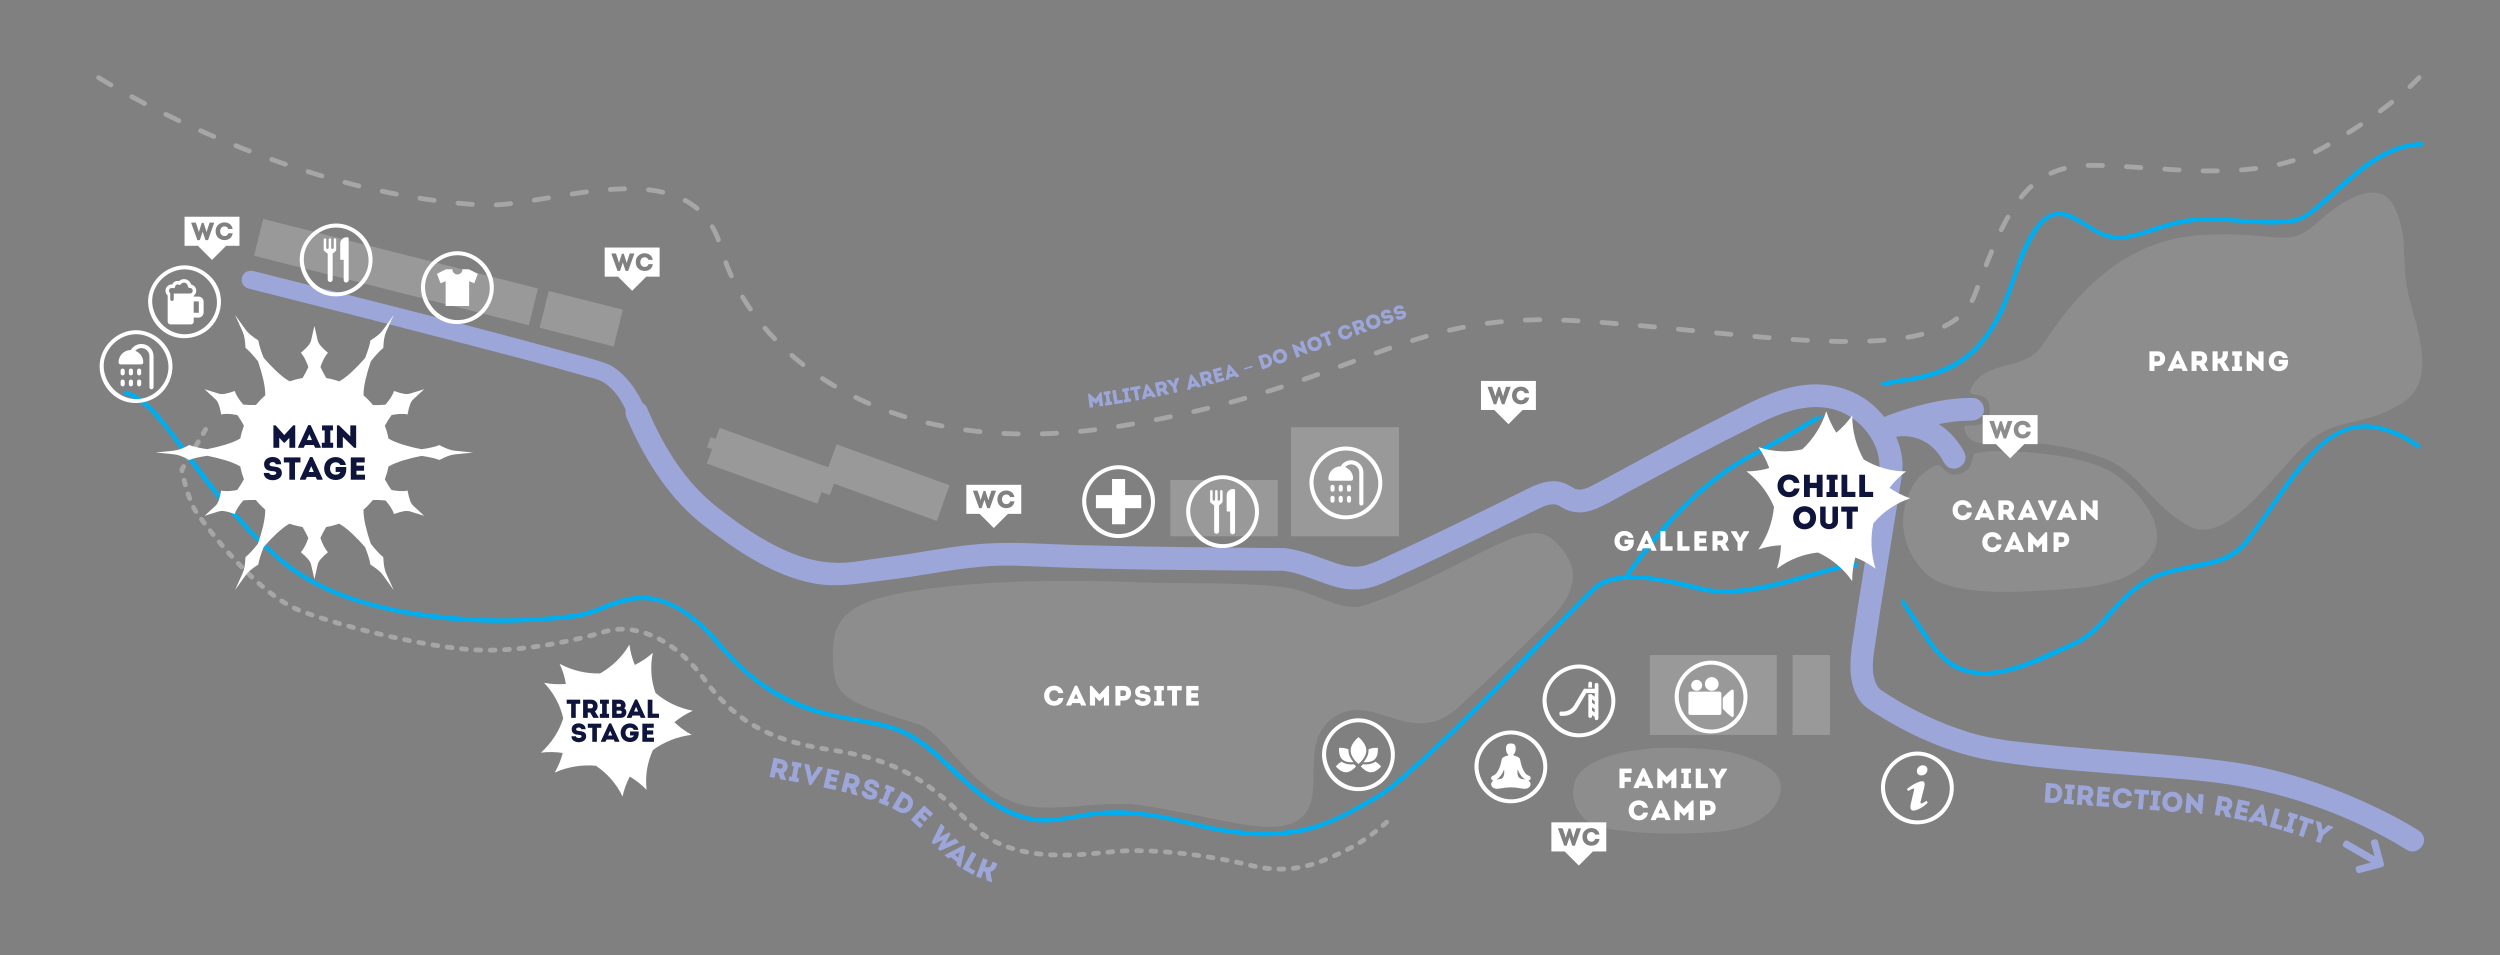 <?xml version="1.0" encoding="UTF-8" standalone="no"?><!DOCTYPE svg PUBLIC "-//W3C//DTD SVG 1.1//EN" "http://www.w3.org/Graphics/SVG/1.1/DTD/svg11.dtd"><svg width="100%" height="100%" viewBox="0 0 2607 996" version="1.1" xmlns="http://www.w3.org/2000/svg" xmlns:xlink="http://www.w3.org/1999/xlink" xml:space="preserve" xmlns:serif="http://www.serif.com/" style="fill-rule:evenodd;clip-rule:evenodd;stroke-linecap:round;stroke-linejoin:round;stroke-miterlimit:10;"><rect x="0" y="0" width="2607" height="996" fill="#808080" stroke="none"/><rect id="Artboard1" x="0" y="0" width="2607" height="996" style="fill:none;"/><g id="Layer-1" serif:id="Layer 1"><path d="M102.836,80.946c0,0 190.886,121.195 400.01,132.867c67.597,3.771 218.915,-62.804 248.922,44.407c30.006,107.211 166.882,226.387 413.856,186.531c246.978,-39.852 292.987,-119.839 471.429,-110.636c178.446,9.207 390.34,57.139 422.011,-26.211c31.671,-83.353 50.577,-135.344 121.328,-135.49c70.751,-0.142 170.441,21.575 241.188,-17.847c70.746,-39.422 101.007,-73.621 101.007,-73.621" style="fill:none;stroke:#fff;stroke-opacity:0.302;stroke-width:5px;stroke-dasharray:15,25;"/></g><g id="areas"><path d="M1729.55,779.858c0,0 54.791,-1.928 82.886,6.584c28.088,8.508 42.733,18.035 44.617,32.645c1.522,11.764 -8.059,44.401 -70.284,48.698c-62.222,4.3 -103.906,-1.482 -119.965,-5.917c-27.206,-7.502 -34.581,-42.916 -16.393,-58.891c12.925,-11.351 36.32,-20.199 79.139,-23.119Zm-543.932,-172.622c0,0 -137.193,-7.253 -237.547,9.642c-73.25,12.328 -82.41,33.052 -78.951,79.889c2.42,32.747 20.732,37.259 88.523,58.531c28.375,8.905 57.617,75.172 113.752,85.266c32.462,5.836 82.904,-6.697 121.985,-0.382c63.716,10.294 117.157,26.707 144.921,20.963c56.386,-11.657 10.819,-80.483 49.511,-110.783c43.957,-34.423 84.042,36.298 136.761,-16.297c0,0 90.897,-84.436 101.832,-99.516c10.932,-15.081 23.712,-36.55 2.428,-62.137c-21.283,-25.592 -34.998,-21.539 -101.481,12.235c-67.575,34.334 -104.835,48.574 -114.053,48.385c-24.093,-0.514 -46.161,-16.035 -69.185,-19.802c-41.282,-6.759 -110.969,-4.095 -158.496,-5.994Zm814.381,-108.34c0,0 2.918,-4.771 18.516,-13.661c6.975,-3.979 9.368,14.351 26.09,8.531c16.937,-5.898 8.542,-19.983 16.416,-21.353c11.028,-1.915 19.678,-2.459 34.168,-1.861c49.407,2.034 93.256,9.441 116.292,28.344c25.919,21.264 46.419,51.618 34.376,76.098c-12.047,24.483 -42.888,35.488 -84.169,38.63c-56.023,4.269 -106.754,7.492 -141.034,-7.272c-23.337,-10.051 -55.818,-60.064 -20.655,-107.456Zm74.887,-71.529c0.324,-22.982 -24.874,-10.537 -19.686,-21.773c14.992,-32.47 55.988,-16.83 74.929,-46.161c29.698,-45.991 70.598,-93.059 131.658,-108.997c11.225,-2.929 23.129,-4.809 35.77,-5.434c81.417,-4.038 87.35,15.729 119.117,-13.163c31.775,-28.895 67.078,-44.628 80.506,-15.389c13.417,29.239 7.643,44.022 12.035,78.696c4.385,34.673 37.99,98.285 -4.218,125.162c-42.205,26.88 -69.61,12.95 -102.068,44.176c-32.462,31.223 -81.966,106.395 -121.252,83.757c-42.324,-24.387 -50.708,-58.42 -92.993,-72.374c-56.548,-18.662 -89.021,-14.204 -116.898,-13.506c-12.521,0.313 -21.168,-3.751 -23.638,-16.52c-1.216,-6.238 26.394,5.713 26.738,-18.474Z" style="fill:#fff;fill-opacity:0.102;"/></g><g id="Layer-11" serif:id="Layer 1"><path d="M214.423,447.797l-24.842,41.909c0,0 5.467,30.685 15.703,45.182c10.236,14.497 61.966,84.954 109.706,102.704c47.737,17.75 131.629,37.586 181.106,40.129c49.478,2.548 108.16,-10.759 134.428,-19.041c26.272,-8.282 68.747,1.722 104.406,50.307c35.652,48.586 75.773,64.595 131.865,73.083c56.092,8.483 95.031,23.887 142.136,74.253c47.108,50.365 126.782,32.747 162.258,31.045c35.473,-1.699 87.952,3.939 132.769,15.004c44.809,11.07 73.609,-3.268 98.873,-15.303c25.257,-12.043 45.763,-32.096 45.763,-32.096" style="fill:none;stroke:#fff;stroke-opacity:0.302;stroke-width:5px;stroke-linejoin:miter;stroke-miterlimit:1.5;stroke-dasharray:5,10;"/></g><g id="buildings"><path d="M274.462,228.336l-9.518,38.341l286.532,72.489l9.521,-38.341l-286.535,-72.489Zm288.284,113.441l77.235,19.535l9.518,-38.341l-77.235,-19.535l-9.518,38.341Zm783.485,217.43l112.645,0l0,-113.714l-112.645,0l0,113.714Zm-599.933,-101.483l-5.298,-1.871l-3.68,10.614l5.209,1.835l-5.382,15.108l115.224,41.806l4.298,-12.071l8.672,3.145l4.266,-11.977l107.29,38.929l13.248,-37.199l-117.773,-42.733l-8.564,24.052l-113.414,-41.151l-4.096,11.513Zm474.095,101.483l111.996,0l0,-58.628l-111.996,0l0,58.628Zm648.896,207.183l38.979,0l0,-83.312l-38.979,0l0,83.312Zm-148.82,0l132.349,0l0,-83.312l-132.349,0l0,83.312Z" style="fill:#fff;fill-opacity:0.2;fill-rule:nonzero;"/></g><g id="river"><path d="M1936.6,591.636c-3.381,-0.162 -6.869,0.115 -10.399,0.85c-43.306,9.003 -85.765,28.037 -132.248,26.541c-19.737,-0.635 -38.552,-7.796 -58.893,-11.326c-17.572,-3.054 -35.794,-5.212 -52.774,-1.212c-7.607,1.792 -14.699,5.411 -20.407,10.892c-20.207,19.43 -39.229,39.944 -58.962,60.189c-40.025,41.017 -80.027,82.146 -122.298,120.598c-14.845,13.507 -29.891,27.36 -47.186,37.14c-20.768,11.788 -41.613,23.895 -64.689,30.372c-43.179,12.122 -89.373,5.35 -132.663,-6c-35.583,-9.269 -71.704,-12.872 -108.591,-6.73c-16.295,2.715 -32.733,6.419 -49.139,4.13c-30.149,-4.219 -56.028,-24.218 -78.616,-44.986c-22.341,-20.545 -42.905,-43.525 -73.55,-51.893c-29.787,-8.131 -61.212,-9.973 -91.072,-21.569c-34.31,-13.33 -63.651,-37.717 -87.765,-66.008c-19.399,-22.645 -42.956,-44.317 -73.1,-46.609c-19.745,-1.496 -38.787,8.327 -57.505,14.807c-12.807,4.431 -26.633,5.192 -40.406,6.323c-64.166,5.28 -129.713,2 -190.471,-14.626c-35.068,-9.592 -68.789,-24.234 -96.549,-48.413c-31.572,-27.499 -59.574,-59.39 -84.834,-93.123c-15.419,-20.591 -29.38,-42.513 -47.144,-60.816c-7.619,-7.85 -16.315,-14.957 -26.683,-18.418c0,0 -1.885,0.115 -1.493,-2.985l0.458,-0.8c0.723,-0.557 0.735,-0.565 1.615,-0.807c0,0 3.462,0.965 5.908,2.073c15.522,7.015 27.141,20.656 37.721,34.033c25.383,32.098 48.028,66.304 76.031,96.799c18.383,20.018 37.917,39.851 59.735,54.528c39.683,26.687 87.784,38.752 135.393,44.97c48.71,6.362 98.557,7.142 147.282,1.123c8.911,-1.103 17.679,-2.584 26.271,-5.945c16.03,-6.273 31.86,-13.55 49.571,-13.623l0.85,0c25.318,0.319 48.759,15.723 66.166,32.618c12.626,12.253 23.21,26.418 35.917,38.559c27.295,26.08 61.428,43.86 99.545,52.175c27.63,6.03 56.597,7.03 81.958,22.449c30.16,18.337 51.609,47.917 81.13,67.108c17.811,11.58 38.26,20.172 59.886,18.964c16.795,-0.938 33.179,-5.449 50.043,-7.134c33.46,-3.346 66.916,2.761 99.734,11.119c47.544,12.049 97.918,16.449 144.258,-3.327c15.984,-6.819 30.837,-15.795 45.99,-24.426c11.934,-6.892 22.111,-16.168 32.429,-25.241c66.051,-58.07 124.856,-123.563 187.199,-185.717c4.396,-4.381 8.845,-8.819 14.287,-11.719c8.058,-4.292 17.011,-6.219 26.241,-6.792c0.62,-1.269 1.62,-3.165 2.781,-4.804c35.248,-49.978 77.746,-96.06 130.632,-123.663c21.86,-11.415 43.294,-23.918 64.408,-36.675c2.292,-0.292 4.604,-0.484 6.931,-0.569c1.007,-0.035 2.015,-0.042 3.011,-0.019c-4.857,3.003 -9.688,6.015 -14.499,8.942c-18.826,11.434 -37.898,22.206 -57.67,32.502c-51.14,26.76 -91.127,70.716 -123.94,115.248c-2.15,2.923 -4.285,5.865 -6.354,8.857c7.727,-0.077 15.557,0.642 23.149,1.589c17.203,2.13 34.16,6.184 50.951,10.526c15.876,4.042 32.618,3.073 49.006,0.827c33.875,-4.642 66.315,-16.695 99.921,-24.184c4.712,-1.053 9.527,-1.765 14.292,-1.68l-0.123,0.777l-0.677,4.211Zm47.432,32.029c11.092,15.799 21.495,32.083 32.541,47.809c10.057,14.192 24.849,25.107 42.917,27.584c23.668,3.238 47.167,-5.689 68.631,-15.042c11.015,-4.804 21.911,-9.753 32.979,-14.461c20.899,-8.961 34.687,-29.079 49.533,-44.348c13.11,-13.484 28.717,-24.66 46.759,-30.006c14.907,-4.423 30.229,-6.973 45.409,-10.276c14.58,-3.173 28.579,-9.569 38.479,-22.122c19.326,-24.511 35.475,-51.771 55.247,-76.466c7.223,-9.022 15.299,-17.376 24.149,-25.037c15.591,-13.503 35.167,-21.956 57.42,-17.818c16.142,3.007 31.514,9.949 44.767,19.78c0,0 0.554,-0.27 1.292,1.83l-0.446,1.75l-0.684,0.616c-0.862,0.303 -0.873,0.303 -1.781,0.253c0,0 -5.727,-4.107 -11.423,-7.415c-20.668,-12.011 -46.013,-18.337 -66.596,-8.715c-23.322,10.908 -39.975,32.949 -54.594,52.921c-14.057,19.21 -27.171,39.179 -41.348,58.197c-7.103,9.534 -16.01,17.699 -27.367,22.195c-20.984,8.303 -43.937,8.307 -67.37,16.826c-12.688,4.615 -23.945,12.63 -33.768,22.041c-17.98,17.215 -31.794,39.141 -54.332,49.471c-25.748,11.803 -51.297,24.814 -78.638,29.629c-15.334,2.704 -31.718,2.062 -45.917,-4.757c-16.999,-8.165 -27.879,-24.691 -39.129,-41.31c-6.007,-8.861 -11.665,-18.157 -17.672,-27.098l0.688,-4.393l0.254,-1.638Zm-24.122,-224.112c6.35,-2.038 12.846,-3.596 19.526,-4.526c30.118,-4.196 60.067,-11.646 82.677,-36.71c17.876,-19.826 27.795,-45.236 36.183,-70.093c6.969,-20.53 13.638,-41.74 28.775,-57.816c6.227,-6.608 15.18,-11.057 24.276,-9.492c18.811,3.242 33.341,22.664 54.647,24.387c14.711,1.189 29.31,-5.253 44.021,-9.83c11.538,-3.565 23.188,-6.934 35.233,-8.223c6.461,-0.692 12.965,-0.85 19.464,-0.83c29.095,0.188 58.474,6.095 87.112,1.188c10.461,-1.792 18.999,-9.738 27.652,-17.149c26.145,-22.395 50.251,-48.659 83.842,-58.924c6.696,-2.046 13.653,-3.269 20.653,-3.369c0.723,-0.012 1.738,0.05 2.684,0.681c0,0 1.816,0.619 0.004,3.338c0,0 -1.004,0.65 -3.573,0.719c-20.645,0.665 -39.913,11.538 -55.835,23.214c-19.68,14.426 -36.237,32.649 -56.328,47.236c-5.831,4.235 -12.123,7.938 -19.323,9.073c-34.721,5.465 -70.934,-4.904 -107.621,-0.281c-20.318,2.562 -39.594,11.027 -59.332,15.826c-10.553,2.569 -21.718,3.108 -32.01,-1.238c-13.357,-5.642 -24.91,-15.903 -38.248,-20.203c-4.069,-1.315 -8.496,-1.758 -12.595,-0.515c-8.823,2.669 -14.6,10.795 -19.172,18.168c-16.888,27.249 -22.753,60.624 -36.383,86.911c-9.65,18.611 -22.841,35.802 -40.341,47.582c-18.972,12.777 -42.136,17.996 -64.773,20.884c-5.511,0.727 -10.938,1.904 -16.276,3.446c-1.619,-1.2 -3.266,-2.354 -4.939,-3.454" style="fill:#00aeef;fill-rule:nonzero;"/></g><g><path d="M1142.33,416.022l-6.456,-5.569l-1.364,0.172l1.831,14.51c1.261,-0.159 2.521,-0.318 3.782,-0.477l-0.813,-6.449l3.465,2.839l0.414,-0.052l2.673,-3.613l0.813,6.448c1.261,-0.159 2.522,-0.318 3.783,-0.477l-1.831,-14.51l-1.323,0.167l-4.974,7.011Z" style="fill:#9ca6d9;fill-rule:nonzero;"/><path d="M1157.65,418.967l-1.182,-7.975l1.69,-0.251c-0.184,-1.236 -0.297,-1.999 -0.477,-3.214c-2.349,0.348 -4.678,0.693 -7.027,1.041c0.18,1.216 0.293,1.978 0.476,3.215l1.69,-0.251l1.182,7.976l-1.834,0.272c0.18,1.216 0.293,1.978 0.479,3.235c2.453,-0.363 4.864,-0.721 7.316,-1.084c-0.186,-1.257 -0.299,-2.02 -0.479,-3.236l-1.834,0.272Z" style="fill:#9ca6d9;fill-rule:nonzero;"/><path d="M1163.47,406.596c-1.254,0.207 -2.467,0.407 -3.7,0.611l2.376,14.388c2.919,-0.482 5.961,-0.984 8.921,-1.473c-0.204,-1.233 -0.343,-2.076 -0.547,-3.309l-5.221,0.862c-1.011,-6.125 -0.6,-3.638 -1.829,-11.079Z" style="fill:#9ca6d9;fill-rule:nonzero;"/><path d="M1177.21,415.741l-1.375,-7.944l1.683,-0.291c-0.213,-1.232 -0.344,-1.991 -0.554,-3.203c-2.34,0.405 -4.66,0.807 -7,1.212c0.21,1.211 0.341,1.97 0.554,3.202l1.684,-0.291l1.374,7.944l-1.827,0.316c0.21,1.212 0.342,1.971 0.558,3.223c2.443,-0.422 4.845,-0.838 7.288,-1.261c-0.217,-1.252 -0.348,-2.012 -0.558,-3.223l-1.827,0.316Z" style="fill:#9ca6d9;fill-rule:nonzero;"/><path d="M1182.33,406.73l2.014,11.068c1.209,-0.22 2.419,-0.44 3.628,-0.66l-2.015,-11.068l3.505,-0.638c-0.201,-1.107 -0.399,-2.193 -0.597,-3.28l-10.658,1.94c0.198,1.087 0.396,2.173 0.597,3.28l3.526,-0.642Z" style="fill:#9ca6d9;fill-rule:nonzero;"/><path d="M1201.91,414.494l3.58,-0.691l-0.103,-0.532l-9.161,-12.724l-1.575,0.305l-3.746,15.215l0.102,0.532l3.58,-0.692l0.491,-1.962l5.646,-1.089l1.186,1.638Zm-3.001,-4.556l-3.232,0.624l0.869,-4.072l2.363,3.448Z" style="fill:#9ca6d9;fill-rule:nonzero;"/><path d="M1215.41,406.474c3.103,-3.197 0.683,-9.737 -4.931,-8.595c-2.08,0.431 -4.202,0.871 -6.262,1.298c0.989,4.774 1.974,9.527 2.959,14.28c1.184,-0.245 2.428,-0.503 3.652,-0.757l-0.871,-4.202l1.897,-0.394l3.319,3.695l4.08,-0.845l-0.11,-0.531l-3.733,-3.949Zm-3.523,-1.802l-2.611,0.541c-0.237,-1.142 -0.49,-2.366 -0.731,-3.529c0.856,-0.177 1.75,-0.384 2.611,-0.541c2.085,-0.411 2.71,3.119 0.731,3.529Z" style="fill:#9ca6d9;fill-rule:nonzero;"/><path d="M1226.53,403.088l3.105,-8.768l-0.121,-0.55l-3.947,0.869l-1.541,5.309l-0.142,0.032l-3.628,-4.173l-3.926,0.864l0.12,0.55l6.478,6.659l1.317,5.982l3.601,-0.792l-1.316,-5.982Z" style="fill:#9ca6d9;fill-rule:nonzero;"/><path d="M1248.98,404.154l3.545,-0.85l-0.127,-0.527l-9.722,-12.3l-1.56,0.375l-3.06,15.367l0.126,0.527l3.545,-0.851l0.403,-1.982l5.591,-1.342l1.259,1.583Zm-3.203,-4.416l-3.201,0.768l0.686,-4.106l2.515,3.338Z" style="fill:#9ca6d9;fill-rule:nonzero;"/><path d="M1262.1,395.525c2.952,-3.337 0.233,-9.759 -5.323,-8.358c-2.058,0.527 -4.157,1.064 -6.196,1.586c1.209,4.723 2.413,9.425 3.617,14.128c1.171,-0.3 2.402,-0.615 3.613,-0.925l-1.064,-4.158l1.877,-0.48l3.486,3.537l4.036,-1.033l-0.134,-0.525l-3.912,-3.772Zm-3.602,-1.637l-2.583,0.661c-0.29,-1.13 -0.6,-2.341 -0.894,-3.491c0.847,-0.217 1.73,-0.465 2.583,-0.662c2.064,-0.507 2.852,2.99 0.894,3.492Z" style="fill:#9ca6d9;fill-rule:nonzero;"/><path d="M1273.14,382.832c-3.299,0.89 -5.531,1.493 -8.79,2.372c1.26,4.666 2.53,9.373 3.8,14.08c3.258,-0.88 5.672,-1.531 8.971,-2.421c-0.288,-1.066 -0.581,-2.152 -0.864,-3.198c-2.111,0.57 -3.318,0.895 -5.39,1.454c-0.228,-0.844 -0.445,-1.649 -0.668,-2.474l4.787,-1.291c-0.287,-1.066 -0.575,-2.133 -0.863,-3.199l-4.787,1.292l-0.537,-1.991c2.072,-0.559 3.118,-0.841 5.209,-1.406c-0.293,-1.086 -0.586,-2.172 -0.868,-3.218Z" style="fill:#9ca6d9;fill-rule:nonzero;"/><path d="M1288.98,393.521l3.507,-0.997l-0.148,-0.521l-10.223,-11.887l-1.543,0.438l-2.422,15.482l0.148,0.521l3.507,-0.997l0.321,-1.997l5.53,-1.572l1.323,1.53Zm-3.382,-4.28l-3.166,0.9l0.515,-4.132l2.651,3.232Z" style="fill:#9ca6d9;fill-rule:nonzero;"/><path d="M1297.71,385.462l-0.439,-1.44l8.64,-2.634l0.44,1.44l-8.641,2.634Z" style="fill:#9ca6d9;fill-rule:nonzero;"/><path d="M1317.06,369.647l-5.229,1.704l4.518,13.866l5.229,-1.704c9.02,-2.983 4.528,-16.77 -4.518,-13.866Zm-0.632,3.777l1.684,-0.548c4.417,-1.44 6.831,5.969 2.414,7.408l-1.684,0.549l-2.414,-7.409Z" style="fill:#9ca6d9;fill-rule:nonzero;"/><path d="M1341.82,369.045c-3.257,-9.543 -17.414,-4.71 -14.156,4.832c3.264,9.563 17.42,4.73 14.156,-4.832Zm-10.528,3.594c-1.696,-4.969 5.224,-7.331 6.92,-2.363c1.71,5.008 -5.211,7.371 -6.92,2.363Z" style="fill:#9ca6d9;fill-rule:nonzero;"/><path d="M1362.57,369.369l1.254,-0.452l-4.954,-13.739c-1.196,0.432 -2.391,0.863 -3.587,1.294l2.424,6.722l-9.383,-4.279l-1.273,0.459l4.968,13.778c1.196,-0.431 2.411,-0.87 3.626,-1.308l-2.432,-6.741l9.357,4.266Z" style="fill:#9ca6d9;fill-rule:nonzero;"/><path d="M1377.83,355.949c-3.513,-9.452 -17.534,-4.24 -14.021,5.211c3.52,9.472 17.541,4.26 14.021,-5.211Zm-10.428,3.876c-1.829,-4.921 5.025,-7.469 6.854,-2.548c1.844,4.96 -5.011,7.508 -6.854,2.548Z" style="fill:#9ca6d9;fill-rule:nonzero;"/><path d="M1380.96,350.503l3.978,10.523c1.15,-0.434 2.3,-0.869 3.449,-1.304l-3.978,-10.523l3.332,-1.259c-0.397,-1.053 -0.788,-2.086 -1.178,-3.118l-10.134,3.83c0.391,1.033 0.781,2.066 1.179,3.118l3.352,-1.267Z" style="fill:#9ca6d9;fill-rule:nonzero;"/><path d="M1395.82,349.1c1.783,4.627 6.177,5.63 9.636,4.291c2.901,-1.104 5.38,-3.786 4.419,-7.834c-1.188,0.452 -2.259,0.86 -3.427,1.304c0.186,1.601 -0.72,2.793 -2.2,3.357c-2.071,0.766 -4.062,-0.483 -4.826,-2.488c-0.859,-2.259 -0.101,-4.309 1.943,-5.087c1.461,-0.555 2.73,-0.325 3.743,0.872c1.187,-0.452 2.239,-0.852 3.426,-1.304c-1.911,-3.441 -5.553,-3.816 -8.377,-2.741c-3.465,1.319 -6.081,4.989 -4.337,9.63Z" style="fill:#9ca6d9;fill-rule:nonzero;"/><path d="M1421.58,341.61c2.571,-3.638 -0.831,-9.726 -6.201,-7.729c-1.989,0.748 -4.017,1.51 -5.986,2.251c1.715,4.563 3.424,9.106 5.132,13.65c1.132,-0.425 2.321,-0.873 3.491,-1.313l-1.511,-4.017l1.814,-0.681l3.851,3.137l3.9,-1.467l-0.191,-0.507l-4.299,-3.324Zm-3.759,-1.236l-2.496,0.939c-0.411,-1.092 -0.851,-2.262 -1.269,-3.374c0.819,-0.308 1.67,-0.65 2.496,-0.938c1.997,-0.729 3.16,2.662 1.269,3.373Z" style="fill:#9ca6d9;fill-rule:nonzero;"/><path d="M1439.01,332.946c-3.463,-9.47 -17.512,-4.333 -14.049,5.137c3.471,9.49 17.519,4.353 14.049,-5.137Zm-10.448,3.821c-1.804,-4.931 5.064,-7.442 6.867,-2.512c1.818,4.97 -5.05,7.482 -6.867,2.512Z" style="fill:#9ca6d9;fill-rule:nonzero;"/><path d="M1445.3,333.721c-1.199,0.419 -2.222,0.775 -3.402,1.187c2.035,6.086 13.192,2.017 11.174,-3.767c-1.201,-3.442 -4,-2.862 -6.837,-2.203c-1.287,0.294 -2.386,0.435 -2.671,-0.635c-0.451,-1.674 3.192,-3.122 3.83,-1.292c1.2,-0.419 2.105,-0.735 3.344,-1.167c-1.994,-5.968 -12.695,-2.234 -10.504,3.665c1.083,2.976 3.407,3.313 6.472,2.486c1.404,-0.402 2.6,-0.643 2.937,0.321c0.562,1.613 -3.732,3.156 -4.343,1.405Z" style="fill:#9ca6d9;fill-rule:nonzero;"/><path d="M1458.37,329.241c-1.208,0.397 -2.237,0.735 -3.424,1.126c1.924,6.121 13.153,2.255 11.241,-3.563c-1.139,-3.464 -3.947,-2.936 -6.796,-2.328c-1.292,0.271 -2.393,0.392 -2.659,-0.683c-0.421,-1.682 3.248,-3.063 3.853,-1.223c1.207,-0.397 2.118,-0.696 3.365,-1.106c-1.886,-6.003 -12.652,-2.464 -10.569,3.474c1.028,2.995 3.346,3.374 6.425,2.603c1.412,-0.376 2.612,-0.595 2.931,0.375c0.533,1.623 -3.788,3.087 -4.367,1.325Z" style="fill:#9ca6d9;fill-rule:nonzero;"/></g><g><path d="M817.035,805.807c5.789,-2.322 6.419,-12.065 -1.412,-13.8c-2.907,-0.634 -5.871,-1.279 -8.749,-1.906c-1.452,6.669 -2.899,13.309 -4.345,19.949c1.653,0.36 3.391,0.739 5.101,1.111l1.279,-5.871l2.65,0.578l2.142,6.615l5.699,1.241l0.162,-0.74l-2.527,-7.177Zm-3.479,-4.31l-3.648,-0.795c0.348,-1.596 0.72,-3.306 1.074,-4.93c1.197,0.261 2.457,0.505 3.648,0.794c2.901,0.662 1.69,5.533 -1.074,4.931Z" style="fill:#9ca6d9;fill-rule:nonzero;"/><path d="M830.77,811.022l2.098,-11.09l2.35,0.444c0.325,-1.719 0.526,-2.78 0.846,-4.471c-3.267,-0.618 -6.506,-1.23 -9.773,-1.848c-0.32,1.691 -0.52,2.751 -0.845,4.471l2.35,0.444l-2.098,11.091l-2.551,-0.483c-0.32,1.691 -0.52,2.752 -0.851,4.5c3.41,0.645 6.763,1.279 10.174,1.924c0.33,-1.748 0.531,-2.808 0.851,-4.499l-2.551,-0.483Z" style="fill:#9ca6d9;fill-rule:nonzero;"/><path d="M843.959,797.421l-4.922,-0.971l-0.152,0.773l4.741,21.18l2.175,0.429l12.342,-17.811l0.152,-0.773l-4.922,-0.971l-6.818,10.458l-0.143,-0.028l-2.453,-12.286Z" style="fill:#9ca6d9;fill-rule:nonzero;"/><path d="M875.546,803.967c-4.674,-1.019 -7.837,-1.708 -12.454,-2.714c-1.44,6.611 -2.893,13.28 -4.346,19.949c4.616,1.005 8.036,1.751 12.71,2.769c0.329,-1.51 0.664,-3.049 0.987,-4.531c-2.992,-0.652 -4.702,-1.025 -7.637,-1.664c0.261,-1.197 0.509,-2.337 0.763,-3.506l6.783,1.478c0.329,-1.51 0.658,-3.021 0.987,-4.531l-6.782,-1.478l0.615,-2.821c2.935,0.639 4.417,0.962 7.381,1.608c0.335,-1.539 0.67,-3.078 0.993,-4.559Z" style="fill:#9ca6d9;fill-rule:nonzero;"/><path d="M891.875,821.561c5.871,-2.104 6.864,-11.817 -0.897,-13.843c-2.882,-0.741 -5.819,-1.496 -8.672,-2.23c-1.7,6.61 -3.393,13.192 -5.085,19.773c1.638,0.422 3.361,0.865 5.056,1.301l1.497,-5.819l2.627,0.675l1.893,6.691l5.649,1.453l0.189,-0.735l-2.257,-7.266Zm-3.316,-4.436l-3.616,-0.93c0.407,-1.582 0.843,-3.277 1.257,-4.887c1.186,0.305 2.436,0.596 3.615,0.93c2.874,0.769 1.484,5.591 -1.256,4.887Z" style="fill:#9ca6d9;fill-rule:nonzero;"/><path d="M903.747,826.022c-1.694,-0.546 -3.137,-1.011 -4.803,-1.548c-2.866,8.515 13.029,13.392 15.659,5.23c1.565,-4.858 -2.049,-6.575 -5.774,-8.234c-1.686,-0.758 -3.031,-1.529 -2.446,-2.964c0.909,-2.251 6.2,-0.791 5.368,1.791c1.693,0.545 2.97,0.957 4.719,1.52c2.813,-8.348 -12.289,-13.214 -14.824,-4.777c-1.304,4.238 1.007,6.576 5.128,8.241c1.907,0.737 3.446,1.478 3.008,2.839c-0.734,2.276 -6.832,0.372 -6.035,-2.098Z" style="fill:#9ca6d9;fill-rule:nonzero;"/><path d="M925.035,835.526l4.308,-10.434l2.21,0.913c0.668,-1.618 1.08,-2.615 1.737,-4.206c-3.074,-1.269 -6.12,-2.526 -9.194,-3.795c-0.656,1.59 -1.068,2.588 -1.736,4.206l2.211,0.912l-4.307,10.434l-2.4,-0.991c-0.657,1.591 -1.068,2.588 -1.747,4.233c3.208,1.324 6.362,2.626 9.57,3.951c0.679,-1.645 1.091,-2.642 1.748,-4.233l-2.4,-0.99Z" style="fill:#9ca6d9;fill-rule:nonzero;"/><path d="M947.084,828.798l-6.66,-3.865l-10.247,17.659l6.66,3.864c11.533,6.625 21.721,-10.933 10.247,-17.658Zm-4.53,2.867l2.144,1.245c5.626,3.264 0.151,12.699 -5.475,9.434l-2.144,-1.244l5.475,-9.435Z" style="fill:#9ca6d9;fill-rule:nonzero;"/><path d="M973.069,848.559c-3.505,-3.256 -5.877,-5.459 -9.339,-8.674c-4.605,4.958 -9.25,9.959 -13.894,14.96c3.462,3.215 6.027,5.597 9.532,8.852c1.052,-1.132 2.123,-2.286 3.155,-3.398c-2.244,-2.084 -3.526,-3.275 -5.727,-5.319c0.833,-0.898 1.627,-1.753 2.441,-2.629l5.087,4.724c1.052,-1.133 2.104,-2.265 3.155,-3.398l-5.086,-4.724l1.965,-2.116c2.201,2.045 3.313,3.077 5.535,5.141c1.072,-1.154 2.144,-2.308 3.176,-3.419Z" style="fill:#9ca6d9;fill-rule:nonzero;"/><path d="M989.746,867.97l-10.199,5.035l-0.061,-0.064l1.883,-3.052l3.75,-7.22l-3.65,-3.815l-0.569,0.545l-9.371,18.895l1.996,2.086l9.36,-4.434l0.061,0.063l-4.844,9.155l2.076,2.171l19.231,-8.589l0.569,-0.544l-3.589,-3.752l-7.358,3.447l-3.133,1.746l-0.061,-0.063l5.441,-10.008c-0.564,-0.59 -0.968,-1.012 -1.532,-1.602Z" style="fill:#9ca6d9;fill-rule:nonzero;"/><path d="M997.225,901.596l4.014,3.153l0.468,-0.597l5.056,-21.359l-1.766,-1.387l-19.53,9.992l-0.468,0.596l4.014,3.153l2.526,-1.28l6.33,4.972l-0.644,2.757Zm2.065,-7.352l-3.624,-2.847l5.104,-2.815l-1.48,5.662Z" style="fill:#9ca6d9;fill-rule:nonzero;"/><path d="M1018.24,890.81c-1.55,-0.874 -3.049,-1.719 -4.574,-2.578l-10.025,17.785c3.608,2.034 7.368,4.154 11.027,6.216c0.859,-1.524 1.446,-2.566 2.306,-4.09l-6.454,-3.638c4.268,-7.572 2.535,-4.498 7.72,-13.695Z" style="fill:#9ca6d9;fill-rule:nonzero;"/><path d="M1022.86,915.818l2.751,-7.285c0.628,0.237 1.228,0.463 1.924,0.602l1.409,8.981l5.43,2.051l0.289,-0.764l-2.01,-10.362c4.709,-0.996 5.96,-4.639 7.434,-8.541c-1.692,-0.639 -3.356,-1.267 -5.02,-1.896c-1.35,3.574 -2.486,7.323 -7.37,5.479l-0.355,-0.134l2.731,-7.231c-1.691,-0.639 -3.328,-1.257 -4.966,-1.875l-7.213,19.099c1.637,0.619 3.274,1.237 4.966,1.876Z" style="fill:#9ca6d9;fill-rule:nonzero;"/></g><g><path d="M2141.33,816.933l-7.681,-0.543l-1.439,20.366l7.681,0.543c13.271,0.879 14.702,-19.37 1.439,-20.366Zm-2.808,4.568l2.473,0.174c6.488,0.459 5.719,11.34 -0.769,10.881l-2.473,-0.174l0.769,-10.881Z" style="fill:#9ca6d9;fill-rule:nonzero;"/><path d="M2160.2,834.146l0.799,-11.259l2.385,0.17c0.124,-1.746 0.201,-2.823 0.322,-4.539c-3.316,-0.235 -6.604,-0.469 -9.92,-0.704c-0.122,1.717 -0.199,2.793 -0.322,4.539l2.385,0.169l-0.799,11.259l-2.589,-0.184c-0.122,1.717 -0.198,2.793 -0.324,4.568c3.462,0.246 6.866,0.487 10.328,0.733c0.126,-1.775 0.202,-2.851 0.324,-4.568l-2.589,-0.184Z" style="fill:#9ca6d9;fill-rule:nonzero;"/><path d="M2179.59,832.865c5.398,-3.124 4.63,-12.857 -3.369,-13.457c-2.967,-0.211 -5.993,-0.427 -8.931,-0.636c-0.485,6.807 -0.969,13.586 -1.452,20.365c1.688,0.12 3.462,0.246 5.208,0.371l0.427,-5.993l2.706,0.193l3.064,6.242l5.818,0.414l0.054,-0.756l-3.525,-6.743Zm-4.059,-3.769l-3.724,-0.265c0.116,-1.629 0.24,-3.375 0.359,-5.033c1.221,0.087 2.504,0.149 3.723,0.265c2.966,0.241 2.464,5.234 -0.358,5.033Z" style="fill:#9ca6d9;fill-rule:nonzero;"/><path d="M2200.35,821.134c-4.771,-0.342 -8,-0.573 -12.713,-0.911c-0.484,6.75 -0.972,13.557 -1.46,20.365c4.713,0.337 8.204,0.588 12.975,0.93c0.111,-1.542 0.224,-3.113 0.332,-4.626c-3.055,-0.219 -4.8,-0.344 -7.797,-0.559c0.088,-1.222 0.171,-2.385 0.257,-3.578l6.924,0.496c0.11,-1.542 0.221,-3.084 0.331,-4.625l-6.924,-0.497l0.207,-2.88c2.996,0.215 4.509,0.323 7.535,0.54c0.112,-1.571 0.225,-3.142 0.333,-4.655Z" style="fill:#9ca6d9;fill-rule:nonzero;"/><path d="M2203.16,831.57c-0.471,6.926 4.513,10.795 9.693,11.14c4.335,0.313 9.066,-1.626 10.238,-7.332c-1.774,-0.128 -3.374,-0.244 -5.12,-0.37c-0.71,2.142 -2.564,3.12 -4.775,2.96c-3.082,-0.252 -4.871,-3.013 -4.654,-6.009c0.243,-3.375 2.417,-5.528 5.471,-5.307c2.182,0.157 3.657,1.199 4.235,3.317c1.774,0.129 3.345,0.242 5.12,0.37c-0.393,-5.497 -4.794,-8.125 -9.012,-8.429c-5.179,-0.374 -10.667,2.738 -11.196,9.66Z" style="fill:#9ca6d9;fill-rule:nonzero;"/><path d="M2230.65,828.004l-1.145,15.709c1.716,0.125 3.432,0.25 5.148,0.375l1.146,-15.708l4.974,0.363c0.115,-1.571 0.227,-3.113 0.34,-4.655l-15.127,-1.103c-0.112,1.542 -0.225,3.084 -0.339,4.655l5.003,0.364Z" style="fill:#9ca6d9;fill-rule:nonzero;"/><path d="M2249.69,840.6l0.83,-11.257l2.385,0.176c0.128,-1.745 0.208,-2.821 0.334,-4.538c-3.316,-0.244 -6.603,-0.486 -9.919,-0.73c-0.126,1.716 -0.206,2.792 -0.334,4.537l2.385,0.176l-0.829,11.257l-2.589,-0.191c-0.126,1.717 -0.206,2.793 -0.336,4.567c3.461,0.255 6.864,0.506 10.326,0.761c0.131,-1.774 0.21,-2.851 0.336,-4.567l-2.589,-0.191Z" style="fill:#9ca6d9;fill-rule:nonzero;"/><path d="M2275.75,836.929c1.056,-14.077 -19.827,-15.643 -20.883,-1.565c-1.057,14.106 19.826,15.671 20.883,1.565Zm-15.531,-1.164c0.549,-7.33 10.758,-6.564 10.209,0.765c-0.554,7.388 -10.763,6.622 -10.209,-0.765Z" style="fill:#9ca6d9;fill-rule:nonzero;"/><path d="M2294.53,848.635l1.861,0.147l1.604,-20.383c-1.774,-0.139 -3.547,-0.279 -5.321,-0.419l-0.785,9.974l-9.501,-10.871l-1.89,-0.149l-1.609,20.441c1.773,0.14 3.576,0.281 5.379,0.423l0.787,-10.002l9.475,10.839Z" style="fill:#9ca6d9;fill-rule:nonzero;"/><path d="M2323.83,844.97c5.668,-2.603 5.818,-12.366 -2.089,-13.714c-2.934,-0.49 -5.926,-0.989 -8.832,-1.473c-1.123,6.732 -2.241,13.435 -3.359,20.138c1.669,0.278 3.424,0.571 5.15,0.859l0.988,-5.926l2.676,0.446l2.463,6.502l5.754,0.96l0.125,-0.748l-2.876,-7.044Zm-3.687,-4.134l-3.682,-0.614c0.269,-1.611 0.557,-3.337 0.83,-4.977c1.208,0.201 2.479,0.384 3.683,0.614c2.929,0.518 1.96,5.443 -0.831,4.977Z" style="fill:#9ca6d9;fill-rule:nonzero;"/><path d="M2346.4,836.128c-4.678,-1 -7.844,-1.676 -12.464,-2.664c-1.415,6.617 -2.841,13.292 -4.267,19.966c4.62,0.987 8.043,1.719 12.721,2.719c0.323,-1.512 0.652,-3.052 0.969,-4.536c-2.995,-0.64 -4.706,-1.005 -7.644,-1.633c0.256,-1.198 0.5,-2.339 0.75,-3.509l6.788,1.451c0.323,-1.511 0.646,-3.023 0.969,-4.535l-6.788,-1.451l0.603,-2.823c2.938,0.628 4.421,0.945 7.388,1.578c0.329,-1.54 0.658,-3.08 0.975,-4.563Z" style="fill:#9ca6d9;fill-rule:nonzero;"/><path d="M2359.35,860.294l4.952,1.237l0.183,-0.736l-4.114,-21.561l-2.179,-0.544l-13.741,17.1l-0.184,0.736l4.952,1.237l1.782,-2.2l7.81,1.951l0.539,2.78Zm-1.12,-7.555l-4.47,-1.117l3.507,-4.655l0.963,5.772Z" style="fill:#9ca6d9;fill-rule:nonzero;"/><path d="M2377.49,844.07c-1.712,-0.484 -3.368,-0.953 -5.052,-1.429l-5.56,19.645c3.985,1.127 8.139,2.303 12.18,3.447c0.477,-1.684 0.802,-2.835 1.279,-4.519l-7.128,-2.017c2.367,-8.363 1.406,-4.967 4.281,-15.127Z" style="fill:#9ca6d9;fill-rule:nonzero;"/><path d="M2389.59,864.152l3.295,-10.796l2.287,0.698c0.511,-1.674 0.826,-2.706 1.329,-4.352c-3.181,-0.971 -6.333,-1.933 -9.513,-2.903c-0.502,1.646 -0.817,2.678 -1.328,4.352l2.287,0.698l-3.295,10.796l-2.483,-0.758c-0.502,1.646 -0.817,2.678 -1.336,4.38c3.319,1.013 6.583,2.009 9.903,3.022c0.519,-1.702 0.834,-2.734 1.337,-4.38l-2.483,-0.757Z" style="fill:#9ca6d9;fill-rule:nonzero;"/><path d="M2402.18,856.428l-4.928,14.959c1.634,0.539 3.269,1.077 4.903,1.616l4.928,-14.959l4.737,1.56c0.493,-1.496 0.977,-2.964 1.461,-4.432l-14.406,-4.746c-0.483,1.468 -0.967,2.937 -1.46,4.432l4.765,1.57Z" style="fill:#9ca6d9;fill-rule:nonzero;"/><path d="M2422.64,871.08l10.229,-8.058l0.267,-0.741l-5.322,-1.922l-5.792,5.133l-0.192,-0.069l-1.176,-7.65l-5.294,-1.912l-0.268,0.741l2.692,12.725l-2.913,8.065l4.856,1.753l2.913,-8.065Z" style="fill:#9ca6d9;fill-rule:nonzero;"/></g><path d="M2444.41,883.343l-0.057,-0.052l27.963,16.193l-13.893,3.719c-0.679,0.181 -1.253,0.627 -1.607,1.239c-0.354,0.611 -0.453,1.327 -0.272,2.007l0.575,2.161c0.181,0.679 0.617,1.249 1.228,1.602c0.611,0.355 1.322,0.451 2.001,0.27l23.794,-6.341c0.682,-0.182 1.251,-0.62 1.604,-1.233c0.358,-0.615 0.455,-1.327 0.273,-2.008l-6.342,-23.795c-0.181,-0.679 -0.618,-1.247 -1.23,-1.602c-0.611,-0.354 -1.321,-0.449 -2,-0.268l-2.16,0.576c-0.679,0.18 -1.248,0.617 -1.602,1.228c-0.354,0.612 -0.432,1.292 -0.251,1.971l3.76,14.007l-28.028,-16.232c-1.26,-0.729 -2.947,-0.256 -3.676,1.002l-1.121,1.936c-0.729,1.259 -0.218,2.89 1.041,3.62Z" style="fill:#9ca6d9;fill-rule:nonzero;"/><g id="Layer-12" serif:id="Layer 1"><path d="M1977.3,455.523c3.118,7.241 5.261,14.857 6.253,22.604c1.524,11.862 -1.278,23.962 -3.216,36.11c-8.715,54.722 -17.948,109.403 -25.884,164.06c-1.842,12.907 -3.247,27.305 3.96,38.128c1.227,1.845 3.327,3.316 3.327,3.316c28.572,19.242 60.331,34.415 93.504,44.501c23.48,7.145 48.396,9.191 73.115,11.827c64.361,6.871 129.035,9.168 194.179,17.887c54.422,7.284 107.176,24.924 156.722,48.694c14.324,6.878 28.359,14.386 41.881,22.735l1.142,0.714l2.579,2.169c1.632,2.463 2.381,3.015 2.864,6.03c1.227,7.758 -6.794,15.501 -14.869,13.255c-2.69,-0.745 -4.991,-2.544 -7.473,-4.049c-51.978,-31.309 -110.375,-52.619 -169.278,-63.485c-32.173,-5.933 -64.99,-7.836 -97.742,-10.534c-52.623,-4.315 -105.543,-7.311 -157.826,-15.702c-46.655,-7.485 -91.269,-27.73 -130.351,-53.283c0,0 -5.427,-3.416 -8.673,-7.226c-13.78,-16.166 -13.128,-40.329 -10.179,-60.532c8.589,-58.86 18.686,-117.458 27.861,-176.369c1.645,-10.58 0.599,-21.411 -3.728,-31.385c-9.133,-21.064 -29.17,-37.21 -52.777,-39.978c-23.84,-2.791 -47.659,6.388 -68.144,16.548c-47.601,23.642 -94.619,48.647 -141.313,74.065c-9.928,5.392 -19.709,11.259 -30.139,15.408c-10.588,4.216 -22.499,5.03 -33.744,-1.509c-1.069,-0.621 -2.119,-1.27 -3.184,-1.899c-7.38,-4.319 -16.98,0.479 -25.48,4.675c-48.419,23.893 -96.896,48.068 -146.018,70.201c-7.295,3.284 -14.502,6.936 -22.172,9.128c-0.208,0.066 -0.416,0.135 -0.625,0.205c-12.367,3.864 -25.657,3.64 -38.14,0.351c-18.532,-4.875 -35.589,-14.293 -55.271,-16.964l-0.112,-0.012c-85.733,-0.641 -172.007,-0.726 -257.019,-4.474c-13.88,-0.609 -27.738,-1.262 -41.614,-0.764c-39.229,1.409 -77.659,10.715 -116.899,15.131c-24.36,2.741 -48.168,8.052 -73.814,3.335c-42.703,-7.855 -80.99,-34.342 -114.463,-59.953c-34.994,-26.873 -59.532,-65.117 -77.593,-104.755c-1.278,-2.799 -2.517,-5.62 -3.675,-8.473l-0.204,-0.505l-0.795,-3.274c0.088,-1.818 0.019,-2.852 0.278,-4.01c-6.045,-13.054 -14.854,-25.175 -27.012,-30.718c-4.316,-1.926 -9.921,-3.01 -14.931,-4.454c-41.757,-12.008 -83.711,-22.781 -125.584,-33.674c-75.265,-19.582 -150.634,-38.774 -225.877,-57.707l-2.725,-1.161c-1.949,-1.707 -2.752,-2 -3.752,-4.493c-1.451,-3.617 -0.339,-8.245 2.718,-10.797c2.061,-1.725 2.906,-1.606 5.431,-2.181c0.984,0.085 1.965,0.174 2.949,0.263c111.302,28.008 222.067,55.552 332.721,86.108c11.938,3.296 24.024,6.083 35.727,10.341c10.99,3.995 22.512,15.802 29.842,26.961c3.014,4.59 5.766,9.376 8.075,14.344c1.216,0.668 2.319,1.579 3.234,2.741c1.332,1.694 2,3.728 2.872,5.778c16.258,37.909 38.692,74.146 71.359,99.83c23.272,18.3 47.783,35.419 74.771,46.906c19.115,8.141 39.955,12.75 60.961,11.071c12.88,-1.027 25.634,-3.725 38.499,-5.246c34.894,-4.231 69.344,-12.101 104.385,-14.421c33.076,-2.192 66.175,0.687 99.062,1.521c69.718,1.775 139.317,2.466 208.87,3.018l2.787,0.024l3.014,0.023c18.524,2.354 35.72,9.893 53.48,15.837c10.368,3.466 21.315,5.145 32.138,1.61c7.6,-2.177 14.749,-5.972 22.064,-9.295c48.743,-22.125 96.699,-45.968 144.644,-69.649c11.294,-5.582 23.576,-10.549 36.063,-7.168c4.818,1.305 9.118,4.018 13.418,6.461c6.789,3.799 15.918,-1.617 24.124,-5.905c26.796,-14.008 53.241,-28.969 80.056,-43.124c19.164,-10.121 38.437,-20.056 57.795,-29.814c27.568,-13.892 55.344,-28.514 86.274,-29.602c1.494,-0.054 2.98,-0.073 4.466,-0.066c19.319,0.174 38.487,6.076 53.858,17.694c6.237,4.717 11.865,10.276 16.713,16.436c0.494,-0.328 1.016,-0.629 1.564,-0.899c0.517,-0.282 1.065,-0.529 1.644,-0.741c0.405,-0.147 0.807,-0.29 1.212,-0.437c27.159,-9.661 55.614,-17.516 84.143,-17.933c0.626,-0.008 1.255,-0.011 1.884,-0.011c2.733,0.015 2.953,0.065 3.729,0.204c6.932,1.243 11.761,9.627 8.735,16.447c-2.177,4.918 -7.608,7.01 -13.286,7.025c-11.047,0.078 -22.06,1.429 -32.949,3.629c10.746,6.863 19.948,16.744 26.534,29.058c0,0 1.474,2.991 1.52,5.608c0.147,8.287 -10.503,15.108 -18.203,10.187c-1.096,-0.699 -2.073,-1.575 -2.88,-2.587c-1.768,-2.211 -4.18,-7.337 -7.202,-11.271c-5.37,-6.978 -12.553,-12.641 -20.848,-15.598c-7.427,-2.648 -15.621,-3.574 -23.337,-2.115m-27.163,284.942l0.668,0.309c0,0 -1.347,-0.753 -0.668,-0.309" style="fill:#9ca6d9;fill-rule:nonzero;"/><g><path d="M1416.86,749.041c17.443,0.152 33.899,13.569 37.14,31.064c2.263,12.217 -1.929,25.472 -10.829,34.159c-10.482,10.231 -27.099,13.663 -40.925,8.005c-15.054,-6.159 -25.103,-22.818 -23.456,-39.086c1.835,-18.135 18.182,-33.714 37.089,-34.136c0.327,-0.005 0.654,-0.007 0.981,-0.006Zm-0.463,4.167c-15.462,0.147 -29.964,11.982 -32.99,27.241c-4.184,21.099 15.377,44.354 39.406,39.901c13.772,-2.552 25.267,-14.482 27.299,-28.345c2.752,-18.783 -12.499,-38.34 -32.841,-38.792c-0.292,-0.005 -0.583,-0.006 -0.874,-0.005Z" style="fill:#fff;fill-rule:nonzero;"/><path d="M1411.98,797.051c-0.531,0.056 -1.43,0.128 -2.552,0.128c-2.867,0 -7.172,-0.473 -10.398,-2.893c-2.823,1.43 -5.057,3.79 -6.046,4.943c1.475,1.721 5.723,6.126 10.559,6.126c4.852,0 9.09,-4.404 10.56,-6.125c-0.459,-0.537 -1.189,-1.335 -2.123,-2.179Zm22.181,-2.776c-3.228,2.429 -7.541,2.904 -10.413,2.904c-1.099,0 -1.985,-0.069 -2.52,-0.125c-0.931,0.843 -1.66,1.639 -2.119,2.175c1.475,1.721 5.723,6.126 10.559,6.126c4.852,0 9.09,-4.404 10.56,-6.125c-0.99,-1.156 -3.234,-3.525 -6.067,-4.955Zm-17.537,-25.605c-2.075,1.743 -8.205,7.446 -8.205,14.008c0,6.561 6.13,12.265 8.205,14.008c2.074,-1.742 8.205,-7.446 8.205,-14.008c0,-6.562 -6.13,-12.266 -8.205,-14.008Zm5.25,26.029c0.003,0.045 0.006,0.09 0.009,0.132c2.259,0.174 8.378,0.285 11.798,-3.135c3.431,-3.43 3.313,-9.541 3.136,-11.798c-1.859,-0.143 -6.336,-0.242 -9.769,1.636c0.033,0.377 0.051,0.758 0.051,1.144c0,4.802 -2.67,9.053 -5.225,12.021Zm-10.581,0.132c0.005,-0.066 0.01,-0.137 0.015,-0.21c-2.534,-2.964 -5.159,-7.183 -5.159,-11.943c0,-0.372 0.018,-0.741 0.049,-1.106c-3.441,-1.917 -7.964,-1.818 -9.838,-1.674c-0.174,2.26 -0.285,8.379 3.135,11.798c3.419,3.42 9.538,3.309 11.798,3.135Z" style="fill:#fff;fill-rule:nonzero;"/></g><g><path d="M2246.68,386.82l0,-5.221l3.762,0c9.771,0 9.771,-15.166 0,-15.196c-3.004,0 -6.037,0 -8.983,0c0,6.825 0,13.621 0,20.417c1.721,0 3.471,0 5.221,0Zm3.733,-9.917l-3.733,0c0,-1.662 0,-4.17 0,-5.833c1.195,0 2.508,-0.029 3.733,0c3.033,0.029 2.858,5.833 0,5.833Z" style="fill:#fff;fill-rule:nonzero;"/><path d="M2276.13,386.82l5.104,0l0,-0.758l-9.217,-19.921l-2.245,0l-9.188,19.921l0,0.758l5.104,0l1.196,-2.567l8.05,0l1.196,2.567Zm-2.917,-7.058l-4.608,0l2.275,-5.367l2.333,5.367Z" style="fill:#fff;fill-rule:nonzero;"/><path d="M2298.62,379.587c5.163,-3.5 3.705,-13.154 -4.316,-13.184c-2.975,0 -6.009,0 -8.954,0c0,6.825 0,13.621 0,20.417c1.691,0 3.47,0 5.22,0l0,-6.008l2.713,0l3.5,6.008l5.833,0l0,-0.758l-3.996,-6.475Zm-4.316,-3.471l-3.734,0c0,-1.633 0,-3.383 0,-5.046c1.225,0 2.509,-0.029 3.734,0c2.975,0.029 2.829,5.046 0,5.046Z" style="fill:#fff;fill-rule:nonzero;"/><path d="M2312.56,386.82l0,-7.787c0.671,0 1.313,0 2.013,-0.117l4.491,7.904l5.804,0l0,-0.817l-5.541,-8.983c4.054,-2.596 3.937,-6.446 3.937,-10.617c-1.808,0 -3.587,0 -5.366,0c0,3.821 0.262,7.73 -4.959,7.73l-0.379,0l0,-7.73c-1.808,0 -3.558,0 -5.308,0l0,20.417c1.75,0 3.5,0 5.308,0Z" style="fill:#fff;fill-rule:nonzero;"/><path d="M2335.4,382.241l0,-11.288l2.391,0c0,-1.75 0,-2.829 0,-4.55c-3.325,0 -6.621,0 -9.946,0c0,1.721 0,2.8 0,4.55l2.392,0l0,11.288l-2.596,0c0,1.721 0,2.8 0,4.579c3.471,0 6.884,0 10.354,0c0,-1.779 0,-2.858 0,-4.579l-2.595,0Z" style="fill:#fff;fill-rule:nonzero;"/><path d="M2358.56,386.849l1.867,0l0,-20.446c-1.78,0 -3.559,0 -5.338,0l0,10.005l-10.325,-10.092l-1.896,0l0,20.504c1.779,0 3.588,0 5.396,0l0,-10.033l10.296,10.062Z" style="fill:#fff;fill-rule:nonzero;"/><path d="M2365.82,376.612c0.03,6.971 5.28,10.441 10.471,10.441c3.763,0 7.642,-1.633 9.1,-5.891c0.7,-1.984 0.7,-3.938 0.584,-5.979l-9.655,0l0,4.52l4.346,0c-0.933,1.955 -2.275,2.509 -4.375,2.509c-3.091,0 -5.075,-2.217 -5.075,-5.6c0,-3.121 1.779,-5.688 5.075,-5.688c2.071,0 3.413,0.7 4.259,2.45l5.133,0c-0.992,-5.075 -5.279,-7.204 -9.392,-7.233c-5.191,0 -10.441,3.5 -10.471,10.471Z" style="fill:#fff;fill-rule:nonzero;"/></g><g><path d="M1088.78,725.49c0.029,6.942 5.279,10.442 10.471,10.413c4.346,0 8.925,-2.275 9.683,-8.05c-1.779,0 -3.383,0 -5.133,0c-0.554,2.187 -2.334,3.295 -4.55,3.295c-3.092,-0.029 -5.075,-2.654 -5.075,-5.658c0,-3.383 2.012,-5.687 5.075,-5.687c2.187,0 3.733,0.933 4.462,3.004c1.779,0 3.354,0 5.134,0c-0.788,-5.454 -5.367,-7.759 -9.596,-7.759c-5.192,0 -10.442,3.5 -10.471,10.442Z" style="fill:#fff;fill-rule:nonzero;"/><path d="M1127.37,735.698l5.105,0l0,-0.758l-9.217,-19.921l-2.246,0l-9.187,19.921l0,0.758l5.104,0l1.196,-2.566l8.05,0l1.195,2.566Zm-2.916,-7.058l-4.609,0l2.275,-5.367l2.334,5.367Z" style="fill:#fff;fill-rule:nonzero;"/><path d="M1146.5,724.09l-7.992,-8.867l-1.925,0l0,20.475c1.779,0 3.558,0 5.338,0l0,-9.1l4.316,4.55l0.584,0l4.345,-4.55l0,9.1c1.78,0 3.559,0 5.338,0l0,-20.475l-1.867,0l-8.137,8.867Z" style="fill:#fff;fill-rule:nonzero;"/><path d="M1168.38,735.698l0,-5.22l3.762,0c9.771,0 9.771,-15.167 0,-15.196c-3.004,0 -6.037,0 -8.983,0c0,6.825 0,13.621 0,20.416c1.721,0 3.471,0 5.221,0Zm3.733,-9.916l-3.733,0c0,-1.663 0,-4.171 0,-5.834c1.196,0 2.508,-0.029 3.733,0c3.033,0.03 2.858,5.834 0,5.834Z" style="fill:#fff;fill-rule:nonzero;"/><path d="M1188.47,729.457c-1.78,0 -3.296,0 -5.046,0c-0.117,8.983 16.508,8.75 16.508,0.175c0,-5.104 -3.967,-5.629 -8.021,-6.067c-1.837,-0.204 -3.354,-0.525 -3.237,-2.071c0.175,-2.421 5.658,-2.654 5.658,0.059c1.779,0 3.121,0 4.958,0c0.117,-8.809 -15.75,-8.809 -15.575,0c0.059,4.433 2.975,5.95 7.409,6.27c2.041,0.117 3.733,0.35 3.733,1.78c0,2.391 -6.387,2.45 -6.387,-0.146Z" style="fill:#fff;fill-rule:nonzero;"/><path d="M1211.28,731.119l0,-11.287l2.392,0c0,-1.75 0,-2.829 0,-4.55c-3.325,0 -6.621,0 -9.946,0c0,1.721 0,2.8 0,4.55l2.391,0l0,11.287l-2.595,0c0,1.721 0,2.8 0,4.579c3.47,0 6.883,0 10.354,0c0,-1.779 0,-2.858 0,-4.579l-2.596,0Z" style="fill:#fff;fill-rule:nonzero;"/><path d="M1222.19,719.948l0,15.75c1.721,0 3.442,0 5.163,0l0,-15.75l4.987,0c0,-1.575 0,-3.12 0,-4.666l-15.166,0c0,1.546 0,3.091 0,4.666l5.016,0Z" style="fill:#fff;fill-rule:nonzero;"/><path d="M1249.78,715.282c-4.783,0 -8.021,0 -12.746,0c0,6.766 0,13.591 0,20.416c4.725,0 8.225,0 13.008,0c0,-1.545 0,-3.12 0,-4.637c-3.062,0 -4.812,0 -7.816,0c0,-1.225 0,-2.392 0,-3.588l6.941,0c0,-1.545 0,-3.091 0,-4.637l-6.941,0l0,-2.888c3.004,0 4.521,0 7.554,0c0,-1.575 0,-3.15 0,-4.666Z" style="fill:#fff;fill-rule:nonzero;"/></g><g><path d="M2036.13,532.009c0.029,6.942 5.279,10.442 10.471,10.413c4.346,0 8.925,-2.275 9.683,-8.05c-1.779,0 -3.383,0 -5.133,0c-0.554,2.187 -2.333,3.295 -4.55,3.295c-3.092,-0.029 -5.075,-2.654 -5.075,-5.658c0,-3.383 2.012,-5.687 5.075,-5.687c2.187,0 3.733,0.933 4.462,3.004c1.78,0 3.355,0 5.134,0c-0.788,-5.454 -5.367,-7.759 -9.596,-7.759c-5.192,0 -10.442,3.5 -10.471,10.442Z" style="fill:#fff;fill-rule:nonzero;"/><path d="M2074.72,542.217l5.104,0l0,-0.758l-9.217,-19.921l-2.246,0l-9.187,19.921l0,0.758l5.104,0l1.196,-2.566l8.05,0l1.196,2.566Zm-2.917,-7.058l-4.608,0l2.275,-5.367l2.333,5.367Z" style="fill:#fff;fill-rule:nonzero;"/><path d="M2097.21,534.984c5.163,-3.5 3.704,-13.154 -4.317,-13.183c-2.975,0 -6.008,0 -8.954,0c0,6.825 0,13.621 0,20.416c1.692,0 3.471,0 5.221,0l0,-6.008l2.713,0l3.5,6.008l5.833,0l0,-0.758l-3.996,-6.475Zm-4.317,-3.471l-3.733,0c0,-1.633 0,-3.383 0,-5.046c1.225,0 2.508,-0.029 3.733,0c2.975,0.03 2.83,5.046 0,5.046Z" style="fill:#fff;fill-rule:nonzero;"/><path d="M2119.7,542.217l5.104,0l0,-0.758l-9.217,-19.921l-2.246,0l-9.187,19.921l0,0.758l5.104,0l1.196,-2.566l8.05,0l1.196,2.566Zm-2.917,-7.058l-4.608,0l2.275,-5.367l2.333,5.367Z" style="fill:#fff;fill-rule:nonzero;"/><path d="M2130.17,521.801l-5.016,0l0,0.787l8.75,19.863l2.216,0l8.663,-19.863l0,-0.787l-5.017,0l-4.666,11.579l-0.146,0l-4.784,-11.579Z" style="fill:#fff;fill-rule:nonzero;"/><path d="M2160.68,542.217l5.104,0l0,-0.758l-9.217,-19.921l-2.246,0l-9.187,19.921l0,0.758l5.104,0l1.196,-2.566l8.05,0l1.196,2.566Zm-2.917,-7.058l-4.608,0l2.275,-5.367l2.333,5.367Z" style="fill:#fff;fill-rule:nonzero;"/><path d="M2185.61,542.247l1.867,0l0,-20.446c-1.779,0 -3.558,0 -5.338,0l0,10.004l-10.325,-10.092l-1.895,0l0,20.504c1.779,0 3.587,0 5.395,0l0,-10.033l10.296,10.063Z" style="fill:#fff;fill-rule:nonzero;"/><path d="M2067.1,565.342c0.03,6.942 5.28,10.442 10.471,10.413c4.346,0 8.925,-2.275 9.684,-8.05c-1.78,0 -3.384,0 -5.134,0c-0.554,2.187 -2.333,3.296 -4.55,3.296c-3.091,-0.029 -5.075,-2.654 -5.075,-5.659c0,-3.383 2.013,-5.687 5.075,-5.687c2.188,0 3.734,0.933 4.463,3.004c1.779,0 3.354,0 5.133,0c-0.787,-5.454 -5.367,-7.758 -9.596,-7.758c-5.191,0 -10.441,3.5 -10.471,10.441Z" style="fill:#fff;fill-rule:nonzero;"/><path d="M2105.68,575.551l5.104,0l0,-0.759l-9.217,-19.92l-2.245,0l-9.188,19.92l0,0.759l5.104,0l1.196,-2.567l8.05,0l1.196,2.567Zm-2.917,-7.059l-4.608,0l2.275,-5.366l2.333,5.366Z" style="fill:#fff;fill-rule:nonzero;"/><path d="M2124.82,563.942l-7.991,-8.866l-1.925,0l0,20.475c1.779,0 3.558,0 5.337,0l0,-9.1l4.317,4.55l0.583,0l4.346,-4.55l0,9.1c1.779,0 3.558,0 5.337,0l0,-20.475l-1.866,0l-8.138,8.866Z" style="fill:#fff;fill-rule:nonzero;"/><path d="M2146.69,575.551l0,-5.221l3.763,0c9.771,0 9.771,-15.167 0,-15.196c-3.004,0 -6.038,0 -8.984,0c0,6.825 0,13.621 0,20.417c1.721,0 3.471,0 5.221,0Zm3.734,-9.917l-3.734,0c0,-1.662 0,-4.171 0,-5.833c1.196,0 2.509,-0.029 3.734,0c3.033,0.029 2.858,5.833 0,5.833Z" style="fill:#fff;fill-rule:nonzero;"/></g><g><path d="M1700.66,815.278c0,-1.809 0,-2.917 0,-4.667l-6.563,0l0,-4.463l7.408,0c0,-1.75 0,-2.945 0,-4.666c-4.17,0 -8.545,0 -12.716,0l0,20.416c1.779,0 3.558,0 5.308,0l0,-6.62l6.563,0Z" style="fill:#fff;fill-rule:nonzero;"/><path d="M1719.03,821.898l5.104,0l0,-0.758l-9.217,-19.921l-2.246,0l-9.187,19.921l0,0.758l5.104,0l1.196,-2.566l8.05,0l1.196,2.566Zm-2.917,-7.058l-4.608,0l2.275,-5.367l2.333,5.367Z" style="fill:#fff;fill-rule:nonzero;"/><path d="M1738.17,810.29l-7.992,-8.867l-1.925,0l0,20.475c1.779,0 3.559,0 5.338,0l0,-9.1l4.316,4.55l0.584,0l4.346,-4.55l0,9.1c1.779,0 3.558,0 5.337,0l0,-20.475l-1.867,0l-8.137,8.867Z" style="fill:#fff;fill-rule:nonzero;"/><path d="M1760.89,817.319l0,-11.287l2.391,0c0,-1.75 0,-2.829 0,-4.55c-3.325,0 -6.62,0 -9.945,0c0,1.721 0,2.8 0,4.55l2.391,0l0,11.287l-2.596,0c0,1.721 0,2.8 0,4.579c3.471,0 6.884,0 10.355,0c0,-1.779 0,-2.858 0,-4.579l-2.596,0Z" style="fill:#fff;fill-rule:nonzero;"/><path d="M1773.57,801.482c-1.779,0 -3.5,0 -5.25,0l0,20.416c4.142,0 8.459,0 12.659,0c0,-1.75 0,-2.945 0,-4.695l-7.409,0c0,-8.692 0,-5.163 0,-15.721Z" style="fill:#fff;fill-rule:nonzero;"/><path d="M1794.11,813.323l6.883,-11.054l0,-0.787l-5.658,0l-3.705,6.796l-0.204,0l-3.704,-6.796l-5.629,0l0,0.787l6.854,11.054l0,8.575l5.163,0l0,-8.575Z" style="fill:#fff;fill-rule:nonzero;"/><path d="M1698.38,845.023c0.029,6.942 5.279,10.442 10.47,10.413c4.346,0 8.925,-2.275 9.684,-8.05c-1.779,0 -3.384,0 -5.134,0c-0.554,2.187 -2.333,3.296 -4.55,3.296c-3.091,-0.029 -5.075,-2.654 -5.075,-5.659c0,-3.383 2.013,-5.687 5.075,-5.687c2.188,0 3.734,0.933 4.463,3.004c1.779,0 3.354,0 5.133,0c-0.787,-5.454 -5.366,-7.758 -9.596,-7.758c-5.191,0 -10.441,3.5 -10.47,10.441Z" style="fill:#fff;fill-rule:nonzero;"/><path d="M1736.97,855.232l5.104,0l0,-0.759l-9.216,-19.92l-2.246,0l-9.188,19.92l0,0.759l5.104,0l1.196,-2.567l8.05,0l1.196,2.567Zm-2.917,-7.059l-4.608,0l2.275,-5.366l2.333,5.366Z" style="fill:#fff;fill-rule:nonzero;"/><path d="M1756.1,843.623l-7.991,-8.866l-1.925,0l0,20.475c1.779,0 3.558,0 5.337,0l0,-9.1l4.317,4.55l0.583,0l4.346,-4.55l0,9.1c1.779,0 3.558,0 5.338,0l0,-20.475l-1.867,0l-8.138,8.866Z" style="fill:#fff;fill-rule:nonzero;"/><path d="M1777.98,855.232l0,-5.221l3.763,0c9.771,0 9.771,-15.167 0,-15.196c-3.004,0 -6.038,0 -8.983,0c0,6.825 0,13.621 0,20.417c1.72,0 3.47,0 5.22,0Zm3.734,-9.917l-3.734,0c0,-1.662 0,-4.171 0,-5.833c1.196,0 2.509,-0.029 3.734,0c3.033,0.029 2.858,5.833 0,5.833Z" style="fill:#fff;fill-rule:nonzero;"/></g><path d="M1879.38,468.578c11.342,-10.47 20.124,-24.055 25.045,-39.772c2.524,8.064 6.065,15.567 10.448,22.375c6.196,-5.068 11.798,-11.067 16.602,-17.925c-0.003,16.526 4.301,32.263 11.968,45.859c13.099,7.96 28.261,12.431 44.184,12.431c-6.61,4.984 -12.39,10.797 -17.275,17.227c6.559,4.55 13.787,8.226 21.556,10.848c-15.144,5.104 -28.235,14.216 -38.324,25.986c-3.247,15.389 -2.658,31.736 2.262,47.454c-6.609,-4.984 -13.723,-8.894 -21.124,-11.728c-2.142,7.88 -3.278,16.151 -3.279,24.63c-9.357,-13.372 -21.752,-23.478 -35.655,-29.8c-15.105,1.551 -29.903,7.184 -42.785,16.898c2.524,-8.064 3.909,-16.294 4.219,-24.476c-7.883,0.321 -15.813,1.756 -23.583,4.374c9.362,-13.368 14.792,-28.726 16.289,-44.402c-6.089,-14.431 -15.823,-27.297 -28.705,-37.011c8.169,0 16.139,-1.177 23.731,-3.399c-2.729,-7.682 -6.495,-15.066 -11.295,-21.927c15.142,5.11 30.893,5.724 45.721,2.358Z" style="fill:#fff;"/><path d="M683.559,722.646c10.755,9.203 24.072,15.739 38.915,18.53c-7.073,3.166 -13.525,7.198 -19.253,11.922c5.282,5.097 11.347,9.554 18.111,13.191c-15.051,1.775 -28.92,7.388 -40.478,15.833c-5.84,12.785 -8.281,27.075 -6.568,41.576c-5.25,-5.483 -11.166,-10.122 -17.547,-13.879c-3.438,6.463 -6.009,13.441 -7.561,20.798c-6.277,-13.243 -15.984,-24.184 -27.788,-32.107c-14.364,-1.301 -29.189,0.993 -42.973,7.165c3.828,-6.555 6.623,-13.454 8.408,-20.499c-7.407,-1.104 -15.062,-1.248 -22.784,-0.338c11.172,-9.959 19.042,-22.335 23.304,-35.676c-3.037,-13.59 -9.759,-26.461 -19.991,-37.148c7.615,1.432 15.259,1.807 22.743,1.21c-1.139,-7.145 -3.299,-14.212 -6.52,-21.007c13.182,7.088 27.752,10.381 42.19,10.058c12.488,-7.097 23.158,-17.347 30.619,-30.123c0.879,7.44 2.808,14.571 5.648,21.247c6.703,-3.312 13.022,-7.536 18.754,-12.646c-3.025,14.34 -1.89,28.751 2.771,41.893Z" style="fill:#fff;"/><g><path d="M1142.83,516.291l16.81,0l0,-16.811l13.623,0l0,16.811l16.811,0l0,13.623l-16.811,0l0,16.811l-13.623,0l0,-16.811l-16.81,0l0,-13.623Z" style="fill:#fff;"/><path d="M1166.7,485.131c17.443,0.152 33.899,13.569 37.14,31.065c2.263,12.216 -1.93,25.471 -10.829,34.158c-10.483,10.231 -27.1,13.663 -40.926,8.006c-15.053,-6.16 -25.103,-22.819 -23.456,-39.087c1.836,-18.134 18.182,-33.713 37.089,-34.136c0.328,-0.005 0.655,-0.007 0.982,-0.006Zm-0.464,4.167c-15.461,0.147 -29.963,11.982 -32.99,27.242c-4.184,21.098 15.377,44.353 39.406,39.9c13.773,-2.552 25.267,-14.482 27.299,-28.345c2.752,-18.782 -12.498,-38.34 -32.841,-38.792c-0.291,-0.004 -0.583,-0.006 -0.874,-0.005Z" style="fill:#fff;fill-rule:nonzero;"/></g><g><path d="M1999.69,783.703c17.442,0.152 33.899,13.569 37.139,31.064c2.264,12.217 -1.929,25.472 -10.829,34.159c-10.482,10.231 -27.099,13.663 -40.925,8.005c-15.053,-6.159 -25.103,-22.818 -23.456,-39.086c1.835,-18.135 18.182,-33.714 37.089,-34.136c0.327,-0.005 0.654,-0.007 0.982,-0.006Zm-0.464,4.166c-15.462,0.148 -29.964,11.983 -32.99,27.242c-4.184,21.099 15.377,44.354 39.406,39.901c13.773,-2.552 25.267,-14.482 27.299,-28.346c2.752,-18.782 -12.498,-38.339 -32.841,-38.791c-0.292,-0.005 -0.583,-0.006 -0.874,-0.006Z" style="fill:#fff;fill-rule:nonzero;"/><path d="M2005.19,798.052c3.164,0 4.745,2.158 4.745,4.625c0,3.081 -2.747,5.931 -6.327,5.931c-2.997,0 -4.745,-1.772 -4.662,-4.699c0,-2.467 2.081,-5.857 6.244,-5.857Zm-9.741,47.244c-2.498,0 -4.33,-1.541 -2.581,-8.322l2.868,-12.027c0.499,-1.926 0.581,-2.696 0,-2.696c-0.751,0 -3.993,1.33 -5.911,2.641l-1.247,-2.081c6.077,-5.162 13.069,-8.189 16.065,-8.189c2.497,0 2.914,3.005 1.665,7.629l-3.283,12.642c-0.583,2.234 -0.332,3.004 0.249,3.004c0.75,0 3.207,-0.927 5.621,-2.854l1.415,1.927c-5.911,6.011 -12.363,8.326 -14.861,8.326Z" style="fill:#fff;fill-rule:nonzero;"/></g><g><path d="M1409.03,479.965c-4.56,0 -8.72,2.43 -10.979,6.3c-7.073,0.039 -12.814,5.803 -12.814,12.884c0,1.186 0.961,2.148 2.147,2.148l21.475,0c1.186,0 2.147,-0.962 2.147,-2.148c0,-5.488 -3.449,-10.184 -8.292,-12.038c1.571,-1.782 3.856,-2.851 6.316,-2.851c4.642,0 8.419,3.777 8.419,8.421l0,32.381c0,1.186 0.961,2.147 2.147,2.147c1.186,0 2.148,-0.961 2.148,-2.147l0,-32.381c-0.001,-7.012 -5.704,-12.716 -12.714,-12.716Zm-19.499,37.08c-1.186,0 -2.147,0.961 -2.147,2.147l0,2.863c0,1.186 0.961,2.148 2.147,2.148c1.186,0 2.148,-0.962 2.148,-2.148l0,-2.863c0,-1.186 -0.962,-2.147 -2.148,-2.147Zm8.59,0c-1.186,0 -2.147,0.961 -2.147,2.147l0,2.863c0,1.186 0.961,2.148 2.147,2.148c1.186,0 2.148,-0.962 2.148,-2.148l0,-2.863c0,-1.186 -0.962,-2.147 -2.148,-2.147Zm8.59,0c-1.186,0 -2.147,0.961 -2.147,2.147l0,2.863c0,1.186 0.961,2.148 2.147,2.148c1.186,0 2.148,-0.962 2.148,-2.148l0,-2.863c0,-1.186 -0.962,-2.147 -2.148,-2.147Zm-17.18,-11.454c-1.186,0 -2.147,0.962 -2.147,2.148l0,2.863c0,1.186 0.961,2.148 2.147,2.148c1.186,0 2.148,-0.962 2.148,-2.148l0,-2.863c0,-1.186 -0.962,-2.148 -2.148,-2.148Zm8.59,0c-1.186,0 -2.147,0.962 -2.147,2.148l0,2.863c0,1.186 0.961,2.148 2.147,2.148c1.186,0 2.148,-0.962 2.148,-2.148l0,-2.863c0,-1.186 -0.962,-2.148 -2.148,-2.148Zm8.59,0c-1.186,0 -2.147,0.962 -2.147,2.148l0,2.863c0,1.186 0.961,2.148 2.147,2.148c1.186,0 2.148,-0.962 2.148,-2.148l0,-2.863c0,-1.186 -0.962,-2.148 -2.148,-2.148Z" style="fill:#fff;fill-rule:nonzero;"/><path d="M1403.75,465.616c17.443,0.152 33.899,13.569 37.14,31.064c2.263,12.217 -1.929,25.472 -10.829,34.159c-10.482,10.231 -27.1,13.663 -40.925,8.005c-15.054,-6.159 -25.103,-22.818 -23.457,-39.086c1.836,-18.135 18.183,-33.714 37.09,-34.136c0.327,-0.005 0.654,-0.007 0.981,-0.006Zm-0.464,4.166c-15.461,0.148 -29.963,11.983 -32.989,27.242c-4.185,21.099 15.377,44.354 39.406,39.901c13.772,-2.552 25.267,-14.482 27.298,-28.346c2.753,-18.782 -12.498,-38.339 -32.84,-38.791c-0.292,-0.005 -0.583,-0.006 -0.875,-0.006Z" style="fill:#fff;fill-rule:nonzero;"/></g><g><path d="M147.414,358.681c-4.56,0 -8.72,2.43 -10.979,6.3c-7.073,0.038 -12.815,5.803 -12.815,12.884c0,1.186 0.962,2.147 2.148,2.147l21.475,0c1.186,0 2.147,-0.961 2.147,-2.147c0,-5.488 -3.449,-10.185 -8.293,-12.038c1.572,-1.782 3.856,-2.851 6.317,-2.851c4.642,0 8.418,3.777 8.418,8.42l0,32.381c0,1.186 0.962,2.148 2.148,2.148c1.186,0 2.147,-0.962 2.147,-2.148l0,-32.381c0,-7.011 -5.703,-12.715 -12.713,-12.715Zm-19.499,37.079c-1.186,0 -2.147,0.962 -2.147,2.148l0,2.863c0,1.186 0.961,2.147 2.147,2.147c1.186,0 2.148,-0.961 2.148,-2.147l0,-2.863c0,-1.186 -0.962,-2.148 -2.148,-2.148Zm8.59,0c-1.186,0 -2.147,0.962 -2.147,2.148l0,2.863c0,1.186 0.961,2.147 2.147,2.147c1.186,0 2.148,-0.961 2.148,-2.147l0,-2.863c0,-1.186 -0.962,-2.148 -2.148,-2.148Zm8.59,0c-1.186,0 -2.148,0.962 -2.148,2.148l0,2.863c0,1.186 0.962,2.147 2.148,2.147c1.186,0 2.147,-0.961 2.147,-2.147l0,-2.863c0,-1.186 -0.961,-2.148 -2.147,-2.148Zm-17.18,-11.453c-1.186,0 -2.147,0.962 -2.147,2.148l0,2.863c0,1.186 0.961,2.147 2.147,2.147c1.186,0 2.148,-0.961 2.148,-2.147l0,-2.863c0,-1.186 -0.962,-2.148 -2.148,-2.148Zm8.59,0c-1.186,0 -2.147,0.962 -2.147,2.148l0,2.863c0,1.186 0.961,2.147 2.147,2.147c1.186,0 2.148,-0.961 2.148,-2.147l0,-2.863c0,-1.186 -0.962,-2.148 -2.148,-2.148Zm8.59,0c-1.186,0 -2.148,0.962 -2.148,2.148l0,2.863c0,1.186 0.962,2.147 2.148,2.147c1.186,0 2.147,-0.961 2.147,-2.147l0,-2.863c0,-1.186 -0.961,-2.148 -2.147,-2.148Z" style="fill:#fff;fill-rule:nonzero;"/><path d="M142.125,344.332c17.443,0.152 33.899,13.568 37.14,31.064c2.263,12.216 -1.929,25.472 -10.829,34.158c-10.482,10.232 -27.1,13.663 -40.926,8.006c-15.053,-6.16 -25.102,-22.818 -23.456,-39.087c1.836,-18.134 18.183,-33.713 37.09,-34.135c0.327,-0.006 0.654,-0.008 0.981,-0.006Zm-0.464,4.166c-15.461,0.147 -29.963,11.983 -32.989,27.242c-4.185,21.099 15.376,44.353 39.406,39.9c13.772,-2.552 25.267,-14.482 27.298,-28.345c2.752,-18.782 -12.498,-38.34 -32.841,-38.791c-0.291,-0.005 -0.582,-0.007 -0.874,-0.006Z" style="fill:#fff;fill-rule:nonzero;"/></g><g><path d="M1646.79,692.922c17.443,0.153 33.899,13.569 37.14,31.065c2.263,12.216 -1.929,25.472 -10.829,34.158c-10.482,10.232 -27.1,13.663 -40.926,8.006c-15.053,-6.16 -25.102,-22.818 -23.456,-39.087c1.836,-18.134 18.183,-33.713 37.09,-34.135c0.327,-0.006 0.654,-0.008 0.981,-0.007Zm-0.464,4.167c-15.461,0.147 -29.963,11.982 -32.989,27.242c-4.185,21.099 15.377,44.353 39.406,39.9c13.772,-2.552 25.267,-14.482 27.298,-28.345c2.752,-18.782 -12.498,-38.34 -32.84,-38.792c-0.292,-0.004 -0.583,-0.006 -0.875,-0.005Z" style="fill:#fff;fill-rule:nonzero;"/><g><path d="M1664.8,712.08c-1.032,0.047 -1.826,0.908 -1.826,1.909l0,4.253l-11.198,0l-10.33,17.307c-2.386,3.997 -6.83,6.481 -11.598,6.481l-2.356,0c-0.679,0 -1.23,0.533 -1.23,1.19l0,2.079c0,0.658 0.551,1.191 1.23,1.191l2.957,0c5.914,0 11.427,-3.103 14.387,-8.062l9.215,-15.427c0.114,-0.192 0.326,-0.299 0.554,-0.299l8.369,0l0,3.936l-2.814,-1.987l0,-0.71l-3.838,0l0,22.839c0,1.001 0.794,1.862 1.826,1.909c1.102,0.05 2.012,-0.8 2.012,-1.856l0,-1.174l2.814,1.986l0,1.423c0,1.001 0.794,1.862 1.826,1.909c1.102,0.05 2.011,-0.8 2.011,-1.856l0,-35.185c0,-1.056 -0.909,-1.906 -2.011,-1.856Zm-1.826,30.943l-2.814,-1.987l0,-3.57l2.814,1.987l0,3.57Zm0,-8.193l-2.814,-1.986l0,-3.57l2.814,1.986l0,3.57Z" style="fill:#fff;fill-rule:nonzero;"/><path d="M1658.24,710.808c-1.06,0 -1.919,0.832 -1.919,1.859l0,4.336l3.838,0l0,-4.336c0,-1.027 -0.859,-1.859 -1.919,-1.859Z" style="fill:#fff;fill-rule:nonzero;"/></g></g><g><path d="M1575.8,761.711c17.443,0.152 33.899,13.569 37.14,31.064c2.263,12.217 -1.929,25.472 -10.829,34.159c-10.482,10.231 -27.099,13.662 -40.925,8.005c-15.054,-6.16 -25.103,-22.818 -23.456,-39.086c1.835,-18.135 18.182,-33.714 37.089,-34.136c0.327,-0.005 0.654,-0.008 0.981,-0.006Zm-0.464,4.166c-15.461,0.147 -29.963,11.983 -32.989,27.242c-4.185,21.099 15.377,44.354 39.406,39.901c13.772,-2.553 25.267,-14.483 27.298,-28.346c2.753,-18.782 -12.498,-38.34 -32.84,-38.791c-0.292,-0.005 -0.583,-0.007 -0.875,-0.006Z" style="fill:#fff;fill-rule:nonzero;"/><path d="M1596.09,812.187c0.425,-1.351 -0.326,-2.791 -1.677,-3.215c-6.03,-1.895 -8.591,-12.694 -9.191,-16.676c-0.088,-0.564 -0.379,-1.111 -0.379,-1.111c-1.108,-2.107 -5.299,-3.09 -5.771,-3.147c-0.847,-0.102 -0.955,-0.75 -0.991,-0.97c1.48,-1.03 2.48,-3.516 2.48,-5.76c0,-3.316 -0.35,-6.004 -4.867,-6.004c-0.061,0 -0.293,0 -0.353,0c-4.517,0 -4.867,2.688 -4.867,6.004c0,2.244 0.999,4.73 2.48,5.76c-0.036,0.22 -0.177,0.879 -0.991,0.97c-0.508,0.057 -5.32,1.193 -5.967,3.644c0,0 -0.079,0.351 -0.127,0.624c-0.007,0.037 -0.505,3.74 -1.997,7.763c-1.273,3.431 -3.552,7.761 -7.187,8.903c-1.351,0.424 -2.101,1.864 -1.677,3.215c0.341,1.086 1.338,1.783 2.418,1.795c-2.162,1.243 -2.478,2.975 -2.478,3.873c0,0.357 0.185,1.518 1.028,2.587c0.757,0.961 2.266,2.107 5.155,2.107c0.433,0 0.891,-0.026 1.362,-0.077c1.922,-0.207 3.859,-0.517 5.733,-0.817c0.68,-0.109 1.359,-0.217 2.04,-0.322c0.906,-0.139 2.539,-0.231 4.854,-0.273l0.794,0c2.315,0.042 3.949,0.134 4.855,0.273c0.681,0.105 1.36,0.213 2.04,0.322c1.873,0.3 3.811,0.61 5.732,0.817c0.471,0.051 0.93,0.077 1.363,0.077c2.889,0 4.398,-1.146 5.155,-2.107c0.843,-1.069 1.028,-2.23 1.028,-2.587c0,-0.898 -0.317,-2.631 -2.478,-3.874c0.012,0.001 0.024,0.002 0.036,0.002c1.09,0 2.101,-0.701 2.445,-1.796Zm-29.957,-0.325c-1.301,0.405 -1.599,0.447 -2.712,0.605c-0.362,0.051 -0.807,0.115 -1.397,0.206c-0.577,0.061 -1.106,0.144 -1.594,0.243c3.344,-1.848 6.041,-5.37 8.04,-10.512c0.111,1.002 0.18,2.105 0.18,3.318c0,3.958 -2.005,5.98 -2.517,6.14Zm22.877,0.811c-0.589,-0.091 -1.034,-0.161 -1.396,-0.206c-3.504,-0.431 -5.23,-2.786 -5.23,-6.745c0,-1.265 0.075,-2.411 0.195,-3.447c2.011,5.231 4.737,8.804 8.126,10.661c-0.515,-0.108 -1.078,-0.198 -1.695,-0.263Z" style="fill:#fff;fill-rule:nonzero;"/></g><g><path d="M1275.16,495.588c17.442,0.152 33.899,13.568 37.14,31.064c2.263,12.216 -1.93,25.472 -10.829,34.158c-10.483,10.232 -27.1,13.663 -40.926,8.006c-15.053,-6.16 -25.103,-22.818 -23.456,-39.087c1.836,-18.134 18.182,-33.713 37.089,-34.135c0.327,-0.006 0.654,-0.008 0.982,-0.006Zm-0.464,4.166c-15.462,0.147 -29.963,11.982 -32.99,27.242c-4.184,21.099 15.377,44.353 39.406,39.9c13.773,-2.552 25.267,-14.482 27.299,-28.345c2.752,-18.782 -12.498,-38.34 -32.841,-38.791c-0.291,-0.005 -0.583,-0.007 -0.874,-0.006Z" style="fill:#fff;fill-rule:nonzero;"/><path d="M1286.62,509.937c0.353,0 0.659,0.129 0.917,0.387c0.258,0.259 0.388,0.565 0.388,0.918l0,43.332c0,0.707 -0.259,1.319 -0.775,1.835c-0.509,0.508 -1.11,0.764 -1.802,0.772c-0.693,-0.008 -1.294,-0.264 -1.802,-0.772c-0.517,-0.516 -0.775,-1.128 -0.775,-1.835l0,-21.146l-2.962,0c-0.177,0 -0.33,-0.065 -0.458,-0.194c-0.129,-0.129 -0.194,-0.282 -0.194,-0.458l0,-16.314c0,-1.794 0.639,-3.33 1.917,-4.608c1.277,-1.278 2.814,-1.917 4.608,-1.917l0.938,0Zm-20.514,16.976l0,27.125c0,0.707 0.258,1.319 0.775,1.836c0.508,0.508 1.109,0.763 1.802,0.771c0.692,-0.008 1.294,-0.263 1.802,-0.771c0.517,-0.517 0.775,-1.129 0.775,-1.836l0,-27.125c0.775,-0.271 3.68,-2.861 3.68,-3.691l0,-10.91c0,-0.352 -0.129,-0.659 -0.387,-0.917c-0.259,-0.258 -0.565,-0.388 -0.918,-0.388c-0.354,0 -0.659,0.13 -0.917,0.388c-0.259,0.259 -0.388,0.565 -0.388,0.917l0,8.483c0,0.354 -0.13,0.66 -0.388,0.918c-0.258,0.258 -0.564,0.387 -0.917,0.387c-0.354,0 -0.659,-0.129 -0.917,-0.387c-0.258,-0.258 -0.388,-0.565 -0.388,-0.918l0,-8.483c0,-0.352 -0.13,-0.659 -0.388,-0.917c-0.258,-0.258 -0.564,-0.388 -0.917,-0.388c-0.354,0 -0.659,0.13 -0.917,0.388c-0.259,0.259 -0.388,0.565 -0.388,0.917l0,8.483c0,0.354 -0.129,0.66 -0.388,0.918c-0.258,0.258 -0.564,0.387 -0.917,0.387c-0.354,0 -0.659,-0.129 -0.917,-0.387c-0.259,-0.258 -0.388,-0.565 -0.388,-0.918l0,-8.483c0,-0.352 -0.129,-0.659 -0.388,-0.917c-0.258,-0.258 -0.564,-0.388 -0.917,-0.388c-0.354,0 -0.659,0.13 -0.917,0.388c-0.258,0.259 -0.388,0.565 -0.388,0.917l0,10.91c0,0.83 3.441,3.419 4.216,3.691Z" style="fill:#fff;fill-rule:nonzero;"/></g><g><path d="M350.802,233.086c17.443,0.152 33.899,13.569 37.14,31.064c2.263,12.217 -1.929,25.472 -10.829,34.159c-10.482,10.231 -27.1,13.663 -40.925,8.005c-15.054,-6.159 -25.103,-22.818 -23.457,-39.086c1.836,-18.135 18.183,-33.714 37.09,-34.136c0.327,-0.005 0.654,-0.007 0.981,-0.006Zm-0.464,4.166c-15.461,0.147 -29.963,11.983 -32.989,27.242c-4.185,21.099 15.377,44.354 39.406,39.901c13.772,-2.553 25.267,-14.483 27.298,-28.346c2.753,-18.782 -12.498,-38.34 -32.84,-38.791c-0.292,-0.005 -0.583,-0.007 -0.875,-0.006Z" style="fill:#fff;fill-rule:nonzero;"/><path d="M362.264,247.435c0.353,0 0.659,0.13 0.917,0.388c0.258,0.258 0.388,0.564 0.388,0.917l0,43.332c0,0.707 -0.259,1.319 -0.775,1.835c-0.509,0.508 -1.111,0.764 -1.803,0.772c-0.692,-0.008 -1.293,-0.264 -1.802,-0.772c-0.516,-0.516 -0.774,-1.128 -0.774,-1.835l0,-21.146l-2.962,0c-0.177,0 -0.33,-0.065 -0.459,-0.193c-0.129,-0.129 -0.193,-0.283 -0.193,-0.459l0,-16.314c0,-1.794 0.639,-3.33 1.916,-4.608c1.278,-1.278 2.814,-1.917 4.609,-1.917l0.938,0Zm-20.514,16.976l0,27.126c0,0.707 0.258,1.318 0.775,1.835c0.508,0.508 1.109,0.764 1.801,0.772c0.693,-0.008 1.294,-0.264 1.803,-0.772c0.516,-0.517 0.774,-1.128 0.774,-1.835l0,-27.126c0.775,-0.271 3.681,-2.86 3.681,-3.691l0,-10.909c0,-0.353 -0.13,-0.659 -0.388,-0.918c-0.258,-0.258 -0.565,-0.387 -0.917,-0.387c-0.354,0 -0.66,0.129 -0.918,0.387c-0.258,0.259 -0.387,0.565 -0.387,0.918l0,8.482c0,0.354 -0.13,0.66 -0.388,0.918c-0.258,0.258 -0.564,0.387 -0.917,0.387c-0.354,0 -0.66,-0.129 -0.918,-0.387c-0.258,-0.258 -0.387,-0.564 -0.387,-0.918l0,-8.482c0,-0.353 -0.13,-0.659 -0.388,-0.918c-0.258,-0.258 -0.564,-0.387 -0.917,-0.387c-0.354,0 -0.66,0.129 -0.918,0.387c-0.258,0.259 -0.387,0.565 -0.387,0.918l0,8.482c0,0.354 -0.13,0.66 -0.388,0.918c-0.258,0.258 -0.564,0.387 -0.917,0.387c-0.354,0 -0.66,-0.129 -0.918,-0.387c-0.258,-0.258 -0.387,-0.564 -0.387,-0.918l0,-8.482c0,-0.353 -0.129,-0.659 -0.388,-0.918c-0.258,-0.258 -0.564,-0.387 -0.917,-0.387c-0.354,0 -0.66,0.129 -0.918,0.387c-0.258,0.259 -0.387,0.565 -0.387,0.918l0,10.909c0,0.83 3.441,3.42 4.216,3.691Z" style="fill:#fff;fill-rule:nonzero;"/></g><g><g><path d="M477.222,261.97c17.443,0.152 33.899,13.569 37.14,31.065c2.263,12.216 -1.929,25.471 -10.829,34.158c-10.482,10.231 -27.1,13.663 -40.926,8.006c-15.053,-6.16 -25.103,-22.819 -23.456,-39.087c1.836,-18.134 18.182,-33.713 37.09,-34.135c0.327,-0.006 0.654,-0.008 0.981,-0.007Zm-0.464,4.167c-15.461,0.147 -29.963,11.982 -32.989,27.242c-4.185,21.098 15.376,44.353 39.406,39.9c13.772,-2.552 25.267,-14.482 27.298,-28.345c2.752,-18.782 -12.498,-38.34 -32.841,-38.792c-0.291,-0.004 -0.582,-0.006 -0.874,-0.005Z" style="fill:#fff;fill-rule:nonzero;"/><path d="M460.396,283.109c-3.214,1.583 -4.697,2.357 -4.68,2.432c0.033,0.125 3.606,9.853 3.631,9.878c0.008,0.008 1.207,-0.491 2.673,-1.108c1.466,-0.608 2.673,-1.116 2.69,-1.116c0.009,0 0.017,5.83 0.017,12.952l0,12.951l24.487,0l0.017,-12.943l0.025,-12.943l2.657,1.116c1.466,0.617 2.673,1.108 2.681,1.091c0.026,-0.025 3.599,-9.745 3.632,-9.878c0.017,-0.075 -1.483,-0.858 -4.681,-2.432l-4.706,-2.324l-3.306,0l-3.315,0l0,0.391c0,0.667 -0.225,1.533 -0.575,2.233c-0.75,1.507 -2.324,2.557 -4.264,2.865c-0.659,0.108 -1.733,-0.142 -2.707,-0.617c-1.091,-0.525 -1.908,-1.299 -2.366,-2.24c-0.358,-0.716 -0.583,-1.583 -0.583,-2.241l0,-0.391l-3.306,0l-3.315,0l-4.706,2.324Z" style="fill:#fff;fill-rule:nonzero;"/></g></g><g><path d="M1784.57,688.922c17.443,0.153 33.899,13.569 37.14,31.065c2.263,12.216 -1.929,25.472 -10.829,34.158c-10.482,10.232 -27.099,13.663 -40.925,8.006c-15.054,-6.16 -25.103,-22.818 -23.456,-39.087c1.835,-18.134 18.182,-33.713 37.089,-34.135c0.327,-0.006 0.654,-0.008 0.981,-0.007Zm-0.464,4.167c-15.461,0.147 -29.963,11.982 -32.989,27.242c-4.185,21.099 15.377,44.353 39.406,39.9c13.772,-2.552 25.267,-14.482 27.298,-28.345c2.753,-18.782 -12.498,-38.34 -32.84,-38.792c-0.292,-0.004 -0.583,-0.006 -0.875,-0.005Z" style="fill:#fff;fill-rule:nonzero;"/><path d="M1807.94,746.272c0,0 -0.191,1.432 -1.527,1.432c-1.336,0 -9.926,-8.013 -9.926,-9.067l0,-10.499c0,-1.054 8.399,-9.067 9.926,-9.067c1.527,0 1.527,1.431 1.527,1.431l0,25.77Zm-15.175,-0.716l-29.778,0c-1.265,0 -2.291,-0.726 -2.291,-1.622l0,-21.093c0,-0.896 1.026,-1.623 2.291,-1.623l29.778,0c1.265,0 2.29,0.727 2.29,1.623l0,21.093c0,0.896 -1.025,1.622 -2.29,1.622Zm-23.479,-36.609c3.16,0 5.726,2.566 5.726,5.727c0,3.16 -2.566,5.726 -5.726,5.726c-3.161,0 -5.727,-2.566 -5.727,-5.726c0,-3.161 2.566,-5.727 5.727,-5.727Zm15.748,-2.863c3.951,0 7.158,3.207 7.158,7.158c0,3.951 -3.207,7.158 -7.158,7.158c-3.951,0 -7.158,-3.207 -7.158,-7.158c0,-3.951 3.207,-7.158 7.158,-7.158Z" style="fill:#fff;fill-rule:nonzero;"/></g><g><path d="M206.951,309.292l-4.979,0l0,-0.814c1.622,-1.201 2.675,-3.127 2.675,-5.296c0,-3.212 -2.311,-5.894 -5.358,-6.471c-0.885,-3.27 -3.869,-5.646 -7.394,-5.646c-1.951,0 -3.823,0.754 -5.231,2.067c-0.502,-0.131 -1.022,-0.199 -1.544,-0.199c-2.484,0 -4.651,1.507 -5.595,3.674c-0.128,-0.008 -0.258,-0.012 -0.388,-0.012c-3.632,0 -6.586,2.955 -6.586,6.587c0,2 0.897,3.793 2.308,5.002l0,27.243c0,1.585 1.297,2.882 2.882,2.882l21.349,0c1.585,0 2.882,-1.297 2.882,-2.882l0,-4.228l4.979,0c2.967,0 5.381,-2.414 5.381,-5.381l0,-11.146c0,-2.966 -2.414,-5.38 -5.381,-5.38Zm-8.891,-3.174l-16.866,0l0,5.866c0,1.008 -0.817,1.826 -1.825,1.826c-1.009,0 -1.826,-0.818 -1.826,-1.826l0,-6.339c-0.806,-0.524 -1.341,-1.432 -1.341,-2.463c0,-1.618 1.317,-2.935 2.935,-2.935c0.365,0 0.721,0.066 1.06,0.198c0.542,0.21 1.151,0.15 1.641,-0.163c0.49,-0.312 0.802,-0.838 0.841,-1.418c0.085,-1.278 1.157,-2.28 2.441,-2.28c0.418,0 0.815,0.102 1.178,0.303c0.805,0.444 1.815,0.22 2.357,-0.522c0.765,-1.048 1.946,-1.649 3.24,-1.649c2.141,0 3.9,1.673 4.005,3.808c0.024,0.49 0.245,0.95 0.612,1.276c0.367,0.325 0.849,0.49 1.339,0.455c0.085,-0.006 0.151,-0.008 0.209,-0.008c1.619,0 2.936,1.317 2.936,2.935c0,1.619 -1.317,2.936 -2.936,2.936Zm9.275,19.7c0,0.205 -0.179,0.385 -0.384,0.385l-4.979,0l0,-11.915l4.979,0c0.205,0 0.384,0.18 0.384,0.385l0,11.145Z" style="fill:#fff;fill-rule:nonzero;"/><path d="M192.692,276.716c17.443,0.152 33.899,13.569 37.14,31.064c2.263,12.217 -1.929,25.472 -10.829,34.159c-10.482,10.231 -27.099,13.663 -40.925,8.005c-15.054,-6.159 -25.103,-22.818 -23.456,-39.086c1.835,-18.135 18.182,-33.714 37.089,-34.136c0.327,-0.005 0.654,-0.007 0.981,-0.006Zm-0.464,4.166c-15.461,0.147 -29.963,11.983 -32.989,27.242c-4.185,21.099 15.377,44.354 39.406,39.901c13.772,-2.553 25.267,-14.483 27.298,-28.346c2.753,-18.782 -12.498,-38.34 -32.84,-38.791c-0.292,-0.005 -0.583,-0.007 -0.875,-0.006Z" style="fill:#fff;fill-rule:nonzero;"/></g><g><path d="M2124.81,463.176l-13.902,0l-14.735,14.734l-14.735,-14.734l-13.902,0l0,-30.346l57.274,0l0,30.346Zm-11.597,-13.069c-0.49,1.937 -2.065,2.918 -4.027,2.918c-2.737,-0.026 -4.493,-2.35 -4.493,-5.009c0,-2.995 1.782,-5.035 4.493,-5.035c1.936,0 3.304,0.826 3.95,2.659c1.575,0 2.969,0 4.544,0c-0.697,-4.828 -4.751,-6.867 -8.494,-6.867c-4.596,0 -9.243,3.098 -9.269,9.243c0.026,6.145 4.673,9.243 9.269,9.217c3.847,0 7.9,-2.014 8.571,-7.126l-4.544,0Zm-33.951,-11.128l-4.673,0l0,0.697l6.351,17.557l2.556,0l2.892,-8.701l0.077,0l2.892,8.701l2.659,0l6.274,-17.557l0,-0.697l-4.596,0l-2.297,6.816l-0.801,3.073l-0.077,0l-3.073,-9.605l-1.962,0l-3.021,9.605l-0.077,0l-0.801,-3.073l-2.323,-6.816Z" style="fill:#fff;"/></g><g><path d="M1601.63,427.582l-13.902,0l-14.735,14.735l-14.735,-14.735l-13.902,0l0,-30.345l57.274,0l0,30.345Zm-11.597,-13.068c-0.49,1.936 -2.065,2.917 -4.027,2.917c-2.737,-0.026 -4.493,-2.349 -4.493,-5.009c0,-2.995 1.782,-5.034 4.493,-5.034c1.936,0 3.304,0.826 3.95,2.659c1.575,0 2.969,0 4.544,0c-0.697,-4.828 -4.751,-6.868 -8.494,-6.868c-4.596,0 -9.244,3.098 -9.269,9.243c0.025,6.145 4.673,9.243 9.269,9.217c3.846,0 7.9,-2.013 8.571,-7.125l-4.544,0Zm-33.951,-11.128l-4.674,0l0,0.697l6.352,17.556l2.556,0l2.892,-8.7l0.077,0l2.892,8.7l2.659,0l6.274,-17.556l0,-0.697l-4.596,0l-2.298,6.816l-0.8,3.072l-0.077,0l-3.073,-9.604l-1.962,0l-3.021,9.604l-0.077,0l-0.801,-3.072l-2.323,-6.816Z" style="fill:#fff;"/></g><g><path d="M1675.04,887.881l-13.902,0l-14.735,14.735l-14.735,-14.735l-13.902,0l0,-30.345l57.274,0l0,30.345Zm-11.596,-13.068c-0.491,1.936 -2.066,2.917 -4.028,2.917c-2.737,-0.026 -4.493,-2.349 -4.493,-5.009c0,-2.995 1.782,-5.034 4.493,-5.034c1.936,0 3.305,0.826 3.95,2.659c1.575,0 2.969,0 4.544,0c-0.697,-4.828 -4.75,-6.868 -8.494,-6.868c-4.596,0 -9.243,3.098 -9.269,9.243c0.026,6.145 4.673,9.243 9.269,9.218c3.847,0 7.9,-2.014 8.572,-7.126l-4.544,0Zm-33.952,-11.128l-4.673,0l0,0.697l6.351,17.557l2.556,0l2.892,-8.701l0.077,0l2.892,8.701l2.659,0l6.274,-17.557l0,-0.697l-4.595,0l-2.298,6.816l-0.801,3.072l-0.077,0l-3.072,-9.604l-1.963,0l-3.02,9.604l-0.078,0l-0.8,-3.072l-2.324,-6.816Z" style="fill:#fff;"/></g><g><path d="M1064.95,535.883l-13.902,0l-14.735,14.735l-14.735,-14.735l-13.902,0l0,-30.345l57.274,0l0,30.345Zm-11.597,-13.069c-0.491,1.937 -2.066,2.918 -4.028,2.918c-2.736,-0.026 -4.492,-2.35 -4.492,-5.009c0,-2.995 1.781,-5.035 4.492,-5.035c1.937,0 3.305,0.827 3.951,2.66c1.575,0 2.969,0 4.544,0c-0.697,-4.828 -4.751,-6.868 -8.495,-6.868c-4.595,0 -9.243,3.098 -9.269,9.243c0.026,6.145 4.674,9.243 9.269,9.217c3.847,0 7.901,-2.013 8.572,-7.126l-4.544,0Zm-33.952,-11.127l-4.673,0l0,0.697l6.352,17.556l2.556,0l2.891,-8.701l0.078,0l2.892,8.701l2.659,0l6.274,-17.556l0,-0.697l-4.596,0l-2.298,6.816l-0.8,3.072l-0.078,0l-3.072,-9.604l-1.962,0l-3.021,9.604l-0.077,0l-0.801,-3.072l-2.324,-6.816Z" style="fill:#fff;"/></g><g><path d="M687.835,288.498l-13.902,0l-14.735,14.735l-14.735,-14.735l-13.902,0l0,-30.346l57.274,0l0,30.346Zm-11.596,-13.069c-0.491,1.937 -2.066,2.918 -4.028,2.918c-2.737,-0.026 -4.492,-2.35 -4.492,-5.009c0,-2.995 1.781,-5.035 4.492,-5.035c1.936,0 3.305,0.827 3.95,2.66c1.575,0 2.969,0 4.544,0c-0.697,-4.828 -4.75,-6.868 -8.494,-6.868c-4.596,0 -9.243,3.098 -9.269,9.243c0.026,6.145 4.673,9.243 9.269,9.217c3.847,0 7.9,-2.014 8.572,-7.126l-4.544,0Zm-33.952,-11.128l-4.673,0l0,0.698l6.351,17.556l2.556,0l2.892,-8.701l0.078,0l2.891,8.701l2.66,0l6.273,-17.556l0,-0.698l-4.595,0l-2.298,6.817l-0.8,3.072l-0.078,0l-3.072,-9.605l-1.963,0l-3.02,9.605l-0.078,0l-0.8,-3.072l-2.324,-6.817Z" style="fill:#fff;"/></g><g><path d="M249.715,256.322l-13.902,0l-14.735,14.735l-14.735,-14.735l-13.902,0l0,-30.345l57.274,0l0,30.345Zm-11.597,-13.068c-0.49,1.936 -2.065,2.917 -4.027,2.917c-2.737,-0.026 -4.493,-2.349 -4.493,-5.009c0,-2.995 1.782,-5.034 4.493,-5.034c1.936,0 3.305,0.826 3.95,2.659c1.575,0 2.969,0 4.544,0c-0.697,-4.828 -4.751,-6.868 -8.494,-6.868c-4.596,0 -9.243,3.098 -9.269,9.243c0.026,6.145 4.673,9.243 9.269,9.218c3.847,0 7.9,-2.014 8.572,-7.126l-4.545,0Zm-33.951,-11.128l-4.673,0l0,0.697l6.351,17.557l2.556,0l2.892,-8.701l0.077,0l2.892,8.701l2.659,0l6.274,-17.557l0,-0.697l-4.595,0l-2.298,6.816l-0.801,3.072l-0.077,0l-3.073,-9.604l-1.962,0l-3.021,9.604l-0.077,0l-0.8,-3.072l-2.324,-6.816Z" style="fill:#fff;"/></g><g><path d="M1853.56,506.66c0.033,7.908 6.033,11.894 11.966,11.861c4.967,0 10.2,-2.591 11.067,-9.17c-2.033,0 -3.867,0 -5.867,0c-0.633,2.492 -2.666,3.755 -5.2,3.755c-3.533,-0.034 -5.8,-3.024 -5.8,-6.446c0,-3.854 2.3,-6.479 5.8,-6.479c2.5,0 4.267,1.063 5.1,3.422c2.034,0 3.834,0 5.867,0c-0.9,-6.213 -6.133,-8.837 -10.967,-8.837c-5.933,0 -11.933,3.987 -11.966,11.894Z" style="fill:#0e143c;fill-rule:nonzero;"/><path d="M1900.6,495.031c-2.033,0 -4.067,0 -6.1,0l0,8.439l-7.2,0l0,-8.439c-2.033,0 -4.1,0 -6.1,0l0,23.258c2,0 4.067,0 6.1,0l0,-9.336l7.2,0l0,9.336c2.033,0 4.067,0 6.1,0l0,-23.258Z" style="fill:#0e143c;fill-rule:nonzero;"/><path d="M1913.5,513.072l0,-12.858l2.733,0c0,-1.993 0,-3.222 0,-5.183c-3.8,0 -7.566,0 -11.366,0c0,1.961 0,3.19 0,5.183l2.733,0l0,12.858l-2.967,0c0,1.961 0,3.19 0,5.217c3.967,0 7.867,0 11.834,0c0,-2.027 0,-3.256 0,-5.217l-2.967,0Z" style="fill:#0e143c;fill-rule:nonzero;"/><path d="M1926.33,495.031c-2.033,0 -4,0 -6,0l0,23.258c4.734,0 9.667,0 14.467,0c0,-1.994 0,-3.356 0,-5.35l-8.467,0c0,-9.9 0,-5.88 0,-17.908Z" style="fill:#0e143c;fill-rule:nonzero;"/><path d="M1944.86,495.031c-2.034,0 -4,0 -6,0l0,23.258c4.733,0 9.666,0 14.466,0c0,-1.994 0,-3.356 0,-5.35l-8.466,0c0,-9.9 0,-5.88 0,-17.908Z" style="fill:#0e143c;fill-rule:nonzero;"/><path d="M1893.8,539.918c0,-16.081 -23.933,-16.081 -23.933,0c0,16.114 23.933,16.114 23.933,0Zm-17.8,0c0,-8.373 11.7,-8.373 11.7,0c0,8.439 -11.7,8.439 -11.7,0Z" style="fill:#0e143c;fill-rule:nonzero;"/><path d="M1907.33,546.497c-1.733,0 -3.566,-0.931 -3.566,-2.825l0,-15.416c-1.867,0 -3.834,0 -5.7,0l0,15.516c0,5.117 4.5,8.074 9.266,8.074c4.8,0 9.3,-2.957 9.3,-8.074l0,-15.516c-1.866,0 -3.866,0 -5.766,0l0,15.416c0,1.894 -1.8,2.825 -3.534,2.825Z" style="fill:#0e143c;fill-rule:nonzero;"/><path d="M1925.8,533.572l0,17.941c1.967,0 3.933,0 5.9,0l0,-17.941l5.7,0c0,-1.794 0,-3.555 0,-5.316l-17.333,0c0,1.761 0,3.522 0,5.316l5.733,0Z" style="fill:#0e143c;fill-rule:nonzero;"/></g><g><path d="M595.603,733.95l0,14.625c1.603,0 3.206,0 4.809,0l0,-14.625l4.647,0c0,-1.463 0,-2.898 0,-4.334l-14.13,0c0,1.436 0,2.871 0,4.334l4.674,0Z" style="fill:#0e143c;fill-rule:nonzero;"/><path d="M620.411,741.858c4.809,-3.25 3.451,-12.215 -4.022,-12.242c-2.771,0 -5.597,0 -8.341,0c0,6.338 0,12.648 0,18.959c1.576,0 3.233,0 4.863,0l0,-5.58l2.527,0l3.261,5.58l5.434,0l0,-0.705l-3.722,-6.012Zm-4.022,-3.223l-3.478,0c0,-1.517 0,-3.142 0,-4.685c1.142,0 2.337,-0.027 3.478,0c2.772,0.027 2.636,4.685 0,4.685Z" style="fill:#0e143c;fill-rule:nonzero;"/><path d="M632.72,744.323l0,-10.482l2.228,0c0,-1.625 0,-2.627 0,-4.225c-3.098,0 -6.168,0 -9.266,0c0,1.598 0,2.6 0,4.225l2.228,0l0,10.482l-2.418,0c0,1.597 0,2.6 0,4.252c3.233,0 6.412,0 9.646,0c0,-1.652 0,-2.655 0,-4.252l-2.418,0Z" style="fill:#0e143c;fill-rule:nonzero;"/><path d="M652.365,735.439c0,-3.277 -2.636,-5.823 -5.924,-5.823l-8.124,0l0,18.959l8.912,0c3.886,0 5.897,-2.682 5.924,-5.986c0,-1.679 -0.734,-3.087 -2.283,-3.873c0.924,-0.758 1.495,-2.139 1.495,-3.277Zm-5.489,5.606c1.956,0 1.984,3.223 0.027,3.223l-3.885,0l0,-3.223l3.858,0Zm-0.815,-7.095c1.956,0 1.956,3.114 0.027,3.114l-3.07,0l0,-3.114l3.043,0Z" style="fill:#0e143c;fill-rule:nonzero;"/><path d="M668.206,748.575l4.755,0l0,-0.705l-8.586,-18.497l-2.092,0l-8.56,18.497l0,0.705l4.755,0l1.115,-2.384l7.499,0l1.114,2.384Zm-2.717,-6.555l-4.293,0l2.119,-4.983l2.174,4.983Z" style="fill:#0e143c;fill-rule:nonzero;"/><path d="M680.325,729.616c-1.658,0 -3.261,0 -4.891,0l0,18.959c3.858,0 7.879,0 11.792,0c0,-1.625 0,-2.736 0,-4.361l-6.901,0c0,-8.071 0,-4.794 0,-14.598Z" style="fill:#0e143c;fill-rule:nonzero;"/><path d="M600.589,767.779c-1.658,0 -3.071,0 -4.701,0c-0.109,8.341 15.379,8.125 15.379,0.162c0,-4.739 -3.695,-5.227 -7.472,-5.633c-1.712,-0.19 -3.125,-0.488 -3.016,-1.923c0.163,-2.248 5.271,-2.465 5.271,0.054c1.658,0 2.908,0 4.62,0c0.108,-8.179 -14.673,-8.179 -14.51,0c0.054,4.117 2.771,5.525 6.902,5.823c1.902,0.108 3.478,0.325 3.478,1.652c0,2.221 -5.951,2.275 -5.951,-0.135Z" style="fill:#0e143c;fill-rule:nonzero;"/><path d="M617.626,758.95l0,14.625c1.603,0 3.206,0 4.809,0l0,-14.625l4.646,0c0,-1.463 0,-2.898 0,-4.334l-14.129,0c0,1.436 0,2.871 0,4.334l4.674,0Z" style="fill:#0e143c;fill-rule:nonzero;"/><path d="M641.129,773.575l4.755,0l0,-0.705l-8.586,-18.497l-2.092,0l-8.559,18.497l0,0.705l4.755,0l1.114,-2.384l7.499,0l1.114,2.384Zm-2.717,-6.555l-4.293,0l2.119,-4.983l2.174,4.983Z" style="fill:#0e143c;fill-rule:nonzero;"/><path d="M647.216,764.095c0.027,6.473 4.918,9.696 9.754,9.696c3.506,0 7.119,-1.516 8.478,-5.471c0.652,-1.841 0.652,-3.656 0.543,-5.552l-8.993,0l0,4.198l4.048,0c-0.869,1.815 -2.119,2.329 -4.076,2.329c-2.88,0 -4.727,-2.058 -4.727,-5.2c0,-2.897 1.657,-5.281 4.727,-5.281c1.93,0 3.18,0.65 3.968,2.275l4.782,0c-0.924,-4.712 -4.918,-6.689 -8.75,-6.716c-4.836,0 -9.727,3.25 -9.754,9.722Z" style="fill:#0e143c;fill-rule:nonzero;"/><path d="M681.724,754.616c-4.456,0 -7.472,0 -11.874,0c0,6.284 0,12.621 0,18.959c4.402,0 7.662,0 12.118,0c0,-1.436 0,-2.898 0,-4.307c-2.853,0 -4.483,0 -7.282,0c0,-1.137 0,-2.22 0,-3.331l6.467,0c0,-1.435 0,-2.871 0,-4.306l-6.467,0l0,-2.681c2.799,0 4.212,0 7.038,0c0,-1.463 0,-2.925 0,-4.334Z" style="fill:#0e143c;fill-rule:nonzero;"/></g><g><path d="M1683.56,564.118c0.029,6.97 5.279,10.441 10.471,10.441c3.763,0 7.642,-1.633 9.1,-5.891c0.7,-1.984 0.7,-3.938 0.583,-5.98l-9.654,0l0,4.521l4.346,0c-0.933,1.954 -2.275,2.509 -4.375,2.509c-3.092,0 -5.075,-2.217 -5.075,-5.6c0,-3.121 1.779,-5.688 5.075,-5.688c2.071,0 3.413,0.7 4.258,2.45l5.134,0c-0.992,-5.075 -5.279,-7.204 -9.392,-7.233c-5.192,0 -10.442,3.5 -10.471,10.471Z" style="fill:#fff;fill-rule:nonzero;"/><path d="M1722.3,574.326l5.104,0l0,-0.758l-9.217,-19.921l-2.246,0l-9.187,19.921l0,0.758l5.104,0l1.196,-2.567l8.05,0l1.196,2.567Zm-2.917,-7.058l-4.608,0l2.275,-5.367l2.333,5.367Z" style="fill:#fff;fill-rule:nonzero;"/><path d="M1736.76,553.909c-1.779,0 -3.5,0 -5.25,0l0,20.417c4.142,0 8.459,0 12.659,0c0,-1.75 0,-2.946 0,-4.696l-7.409,0c0,-8.692 0,-5.162 0,-15.721Z" style="fill:#fff;fill-rule:nonzero;"/><path d="M1754.44,553.909c-1.779,0 -3.5,0 -5.25,0l0,20.417c4.142,0 8.459,0 12.659,0c0,-1.75 0,-2.946 0,-4.696l-7.409,0c0,-8.692 0,-5.162 0,-15.721Z" style="fill:#fff;fill-rule:nonzero;"/><path d="M1779.64,553.909c-4.783,0 -8.021,0 -12.746,0c0,6.767 0,13.592 0,20.417c4.725,0 8.225,0 13.009,0c0,-1.546 0,-3.121 0,-4.638c-3.063,0 -4.813,0 -7.817,0c0,-1.225 0,-2.391 0,-3.587l6.942,0c0,-1.546 0,-3.092 0,-4.638l-6.942,0l0,-2.887c3.004,0 4.521,0 7.554,0c0,-1.575 0,-3.15 0,-4.667Z" style="fill:#fff;fill-rule:nonzero;"/><path d="M1799.09,567.093c5.163,-3.5 3.705,-13.155 -4.316,-13.184c-2.975,0 -6.009,0 -8.954,0c0,6.825 0,13.621 0,20.417c1.691,0 3.47,0 5.22,0l0,-6.008l2.713,0l3.5,6.008l5.833,0l0,-0.758l-3.996,-6.475Zm-4.316,-3.471l-3.734,0c0,-1.634 0,-3.384 0,-5.046c1.225,0 2.509,-0.029 3.734,0c2.975,0.029 2.829,5.046 0,5.046Z" style="fill:#fff;fill-rule:nonzero;"/><path d="M1817.09,565.751l6.884,-11.054l0,-0.788l-5.659,0l-3.704,6.796l-0.204,0l-3.704,-6.796l-5.629,0l0,0.788l6.854,11.054l0,8.575l5.162,0l0,-8.575Z" style="fill:#fff;fill-rule:nonzero;"/></g><path d="M276.637,412.277c0.196,-10.017 -3.676,-24.036 -7.601,-35.561c-4.719,-5.92 -9.415,-11.201 -13.035,-13.944c-0.423,-8.312 -1.176,-13.064 -3.27,-17.517c-1.387,-2.948 -4.68,-10.281 -6.749,-14.904c0,0 -0.447,-1.058 -0.879,-1.964c0.587,0.76 1.262,1.743 1.262,1.743c2.969,4.103 7.673,10.622 9.532,13.296c2.809,4.041 6.549,7.069 13.535,11.592c0.564,4.482 2.768,11.144 5.515,18.149c8.037,9.189 18.278,19.619 27.053,24.474c4.337,-1.512 8.847,-2.654 13.493,-3.389c2.398,-3.842 4.419,-7.781 6.086,-11.466c-2.055,-5.971 -4.659,-11.492 -7.874,-14.83c6.913,-5.91 10.058,-9.493 10.811,-13.405c0.498,-2.588 1.984,-8.968 2.931,-12.986c0,0 0.26,-0.908 0.404,-1.706c0.235,0.758 0.404,1.706 0.404,1.706c0.947,4.018 2.433,10.398 2.931,12.986c0.753,3.912 3.898,7.495 10.811,13.405c-3.198,3.321 -5.792,8.801 -7.842,14.736c1.679,3.716 3.713,7.694 6.128,11.571c4.656,0.742 9.177,1.892 13.524,3.415c8.753,-4.861 18.914,-15.183 26.905,-24.313c2.767,-7.046 4.992,-13.754 5.558,-18.26c6.986,-4.522 10.726,-7.551 13.535,-11.592c1.859,-2.674 6.563,-9.193 9.532,-13.296c0,0 0.693,-0.915 1.262,-1.742c-0.365,0.888 -0.878,1.963 -0.878,1.963c-2.069,4.623 -5.363,11.956 -6.749,14.904c-2.095,4.453 -2.848,9.205 -3.271,17.517c-3.6,2.729 -8.267,7.969 -12.961,13.851c-3.927,11.519 -7.827,25.551 -7.67,35.572c3.574,3.075 6.869,6.465 9.842,10.128c4.551,0.161 9,-0.059 13.047,-0.459c4.143,-4.765 7.622,-9.781 8.906,-14.234c8.575,3.032 13.25,3.964 17.014,2.66c2.491,-0.863 8.758,-2.766 12.712,-3.954c0,0 0.917,-0.23 1.68,-0.504c-0.54,0.582 -1.276,1.203 -1.276,1.203c-3.006,2.83 -7.788,7.306 -9.781,9.032c-3.011,2.607 -4.541,7.123 -6.203,16.064c-4.475,-1.109 -10.518,-0.615 -16.683,0.577c-2.391,3.329 -4.832,7.102 -6.992,11.158c1.638,4.3 2.908,8.78 3.773,13.403c8.588,5.145 22.598,8.781 34.493,11.135c7.486,-1.127 14.408,-2.554 18.593,-4.317c7.41,3.79 11.902,5.514 16.806,5.926c3.246,0.273 11.243,1.088 16.281,1.607c0,0 1.139,0.143 2.14,0.222c-0.951,0.128 -2.14,0.221 -2.14,0.221c-5.038,0.519 -13.035,1.334 -16.281,1.607c-4.904,0.412 -9.396,2.136 -16.806,5.926c-4.164,-1.753 -11.035,-3.175 -18.475,-4.299c-11.934,2.357 -26.029,5.994 -34.631,11.136c-0.869,4.61 -2.142,9.078 -3.779,13.367c2.136,4.022 4.551,7.764 6.921,11.069c6.198,1.205 12.281,1.711 16.78,0.596c1.662,8.941 3.192,13.457 6.203,16.064c1.993,1.726 6.775,6.202 9.781,9.032c0,0 0.657,0.679 1.276,1.203c-0.775,-0.176 -1.68,-0.504 -1.68,-0.504c-3.954,-1.188 -10.221,-3.091 -12.712,-3.954c-3.764,-1.304 -8.439,-0.372 -17.014,2.66c-1.277,-4.43 -4.727,-9.416 -8.841,-14.159c-4.079,-0.407 -8.568,-0.634 -13.159,-0.477c-2.961,3.643 -6.242,7.016 -9.8,10.076c-0.196,10.017 3.676,24.036 7.601,35.561c4.719,5.92 9.416,11.2 13.035,13.944c0.423,8.312 1.176,13.064 3.271,17.517c1.386,2.948 4.68,10.281 6.749,14.904c0,0 0.446,1.057 0.878,1.964c-0.587,-0.76 -1.262,-1.743 -1.262,-1.743c-2.969,-4.103 -7.673,-10.622 -9.532,-13.296c-2.809,-4.041 -6.549,-7.07 -13.535,-11.592c-0.563,-4.482 -2.768,-11.144 -5.515,-18.149c-8.037,-9.189 -18.278,-19.619 -27.053,-24.474c-4.337,1.512 -8.847,2.654 -13.493,3.389c-2.398,3.842 -4.418,7.781 -6.086,11.466c2.055,5.971 4.659,11.492 7.874,14.83c-6.913,5.91 -10.058,9.493 -10.811,13.405c-0.498,2.588 -1.984,8.967 -2.931,12.986c0,0 -0.26,0.908 -0.404,1.706c-0.234,-0.759 -0.404,-1.706 -0.404,-1.706c-0.947,-4.019 -2.433,-10.398 -2.931,-12.986c-0.753,-3.912 -3.898,-7.495 -10.811,-13.405c3.198,-3.321 5.792,-8.802 7.842,-14.736c-1.679,-3.716 -3.713,-7.694 -6.128,-11.571c-4.656,-0.742 -9.177,-1.892 -13.524,-3.415c-8.753,4.861 -18.914,15.183 -26.904,24.313c-2.768,7.046 -4.992,13.754 -5.559,18.26c-6.986,4.522 -10.726,7.551 -13.535,11.591c-1.859,2.675 -6.563,9.194 -9.532,13.297c0,0 -0.693,0.915 -1.262,1.742c0.365,-0.888 0.879,-1.963 0.879,-1.963c2.069,-4.623 5.362,-11.957 6.749,-14.904c2.094,-4.453 2.847,-9.206 3.27,-17.517c3.601,-2.729 8.267,-7.969 12.961,-13.851c3.927,-11.519 7.827,-25.551 7.67,-35.572c-3.574,-3.075 -6.869,-6.465 -9.842,-10.128c-4.551,-0.162 -9,0.059 -13.047,0.459c-4.143,4.765 -7.622,9.78 -8.906,14.234c-8.574,-3.032 -13.25,-3.964 -17.014,-2.66c-2.491,0.863 -8.758,2.766 -12.712,3.954c0,0 -0.917,0.229 -1.68,0.504c0.54,-0.582 1.276,-1.203 1.276,-1.203c3.006,-2.83 7.788,-7.306 9.781,-9.032c3.011,-2.607 4.541,-7.123 6.203,-16.064c4.475,1.109 10.518,0.615 16.683,-0.577c2.391,-3.329 4.833,-7.103 6.992,-11.158c-1.638,-4.3 -2.908,-8.78 -3.773,-13.403c-8.587,-5.145 -22.598,-8.781 -34.493,-11.135c-7.486,1.127 -14.407,2.554 -18.593,4.317c-7.41,-3.79 -11.902,-5.514 -16.806,-5.926c-3.245,-0.274 -11.243,-1.088 -16.281,-1.607c0,0 -1.139,-0.143 -2.14,-0.222c0.951,-0.128 2.14,-0.221 2.14,-0.221c5.038,-0.519 13.036,-1.334 16.281,-1.607c4.904,-0.413 9.396,-2.136 16.806,-5.926c4.164,1.753 11.035,3.175 18.475,4.299c11.934,-2.357 26.03,-5.994 34.631,-11.137c0.869,-4.609 2.142,-9.078 3.779,-13.366c-2.136,-4.022 -4.551,-7.765 -6.921,-11.069c-6.198,-1.205 -12.281,-1.711 -16.78,-0.596c-1.662,-8.941 -3.192,-13.457 -6.203,-16.064c-1.993,-1.726 -6.775,-6.202 -9.781,-9.032c0,0 -0.656,-0.679 -1.276,-1.203c0.775,0.176 1.68,0.504 1.68,0.504c3.954,1.188 10.221,3.091 12.712,3.954c3.764,1.304 8.44,0.372 17.014,-2.66c1.277,4.43 4.727,9.416 8.841,14.159c4.079,0.406 8.568,0.634 13.159,0.476c2.962,-3.642 6.242,-7.015 9.8,-10.075Z" style="fill:#fff;"/><g><path d="M296.435,453.678l-9.134,-10.133l-2.2,0l0,23.4c2.034,0 4.067,0 6.1,0l0,-10.4l4.934,5.2l0.666,0l4.967,-5.2l0,10.4c2.033,0 4.067,0 6.1,0l0,-23.4l-2.133,0l-9.3,10.133Z" style="fill:#0e143c;fill-rule:nonzero;"/><path d="M328.635,466.945l5.833,0l0,-0.867l-10.533,-22.766l-2.567,0l-10.5,22.766l0,0.867l5.833,0l1.367,-2.933l9.2,0l1.367,2.933Zm-3.334,-8.067l-5.266,0l2.6,-6.133l2.666,6.133Z" style="fill:#0e143c;fill-rule:nonzero;"/><path d="M344.468,461.712l0,-12.9l2.733,0c0,-2 0,-3.234 0,-5.2c-3.8,0 -7.566,0 -11.366,0c0,1.966 0,3.2 0,5.2l2.733,0l0,12.9l-2.967,0c0,1.966 0,3.2 0,5.233c3.967,0 7.867,0 11.834,0c0,-2.033 0,-3.267 0,-5.233l-2.967,0Z" style="fill:#0e143c;fill-rule:nonzero;"/><path d="M369.268,466.978l2.133,0l0,-23.366c-2.033,0 -4.066,0 -6.1,0l0,11.433l-11.8,-11.533l-2.166,0l0,23.433c2.033,0 4.1,0 6.166,0l0,-11.467l11.767,11.5Z" style="fill:#0e143c;fill-rule:nonzero;"/><path d="M280.818,493.145c-2.033,0 -3.767,0 -5.767,0c-0.133,10.267 18.867,10 18.867,0.2c0,-5.833 -4.533,-6.433 -9.167,-6.933c-2.1,-0.234 -3.833,-0.6 -3.7,-2.367c0.2,-2.767 6.467,-3.033 6.467,0.067c2.033,0 3.567,0 5.667,0c0.133,-10.067 -18,-10.067 -17.8,0c0.066,5.066 3.4,6.8 8.466,7.166c2.334,0.134 4.267,0.4 4.267,2.034c0,2.733 -7.3,2.8 -7.3,-0.167Z" style="fill:#0e143c;fill-rule:nonzero;"/><path d="M301.718,482.278l0,18c1.967,0 3.933,0 5.9,0l0,-18l5.7,0c0,-1.8 0,-3.566 0,-5.333l-17.333,0c0,1.767 0,3.533 0,5.333l5.733,0Z" style="fill:#0e143c;fill-rule:nonzero;"/><path d="M330.551,500.278l5.834,0l0,-0.866l-10.534,-22.767l-2.566,0l-10.5,22.767l0,0.866l5.833,0l1.367,-2.933l9.2,0l1.366,2.933Zm-3.333,-8.066l-5.267,0l2.6,-6.134l2.667,6.134Z" style="fill:#0e143c;fill-rule:nonzero;"/><path d="M338.018,488.612c0.033,7.966 6.033,11.933 11.967,11.933c4.3,0 8.733,-1.867 10.4,-6.733c0.8,-2.267 0.8,-4.5 0.666,-6.834l-11.033,0l0,5.167l4.967,0c-1.067,2.233 -2.6,2.867 -5,2.867c-3.534,0 -5.8,-2.534 -5.8,-6.4c0,-3.567 2.033,-6.5 5.8,-6.5c2.366,0 3.9,0.8 4.866,2.8l5.867,0c-1.133,-5.8 -6.033,-8.234 -10.733,-8.267c-5.934,0 -11.934,4 -11.967,11.967Z" style="fill:#0e143c;fill-rule:nonzero;"/><path d="M380.351,476.945c-5.466,0 -9.166,0 -14.566,0c0,7.733 0,15.533 0,23.333c5.4,0 9.4,0 14.866,0c0,-1.766 0,-3.566 0,-5.3c-3.5,0 -5.5,0 -8.933,0c0,-1.4 0,-2.733 0,-4.1l7.933,0c0,-1.766 0,-3.533 0,-5.3l-7.933,0l0,-3.3c3.433,0 5.167,0 8.633,0c0,-1.8 0,-3.6 0,-5.333Z" style="fill:#0e143c;fill-rule:nonzero;"/></g></g></svg>